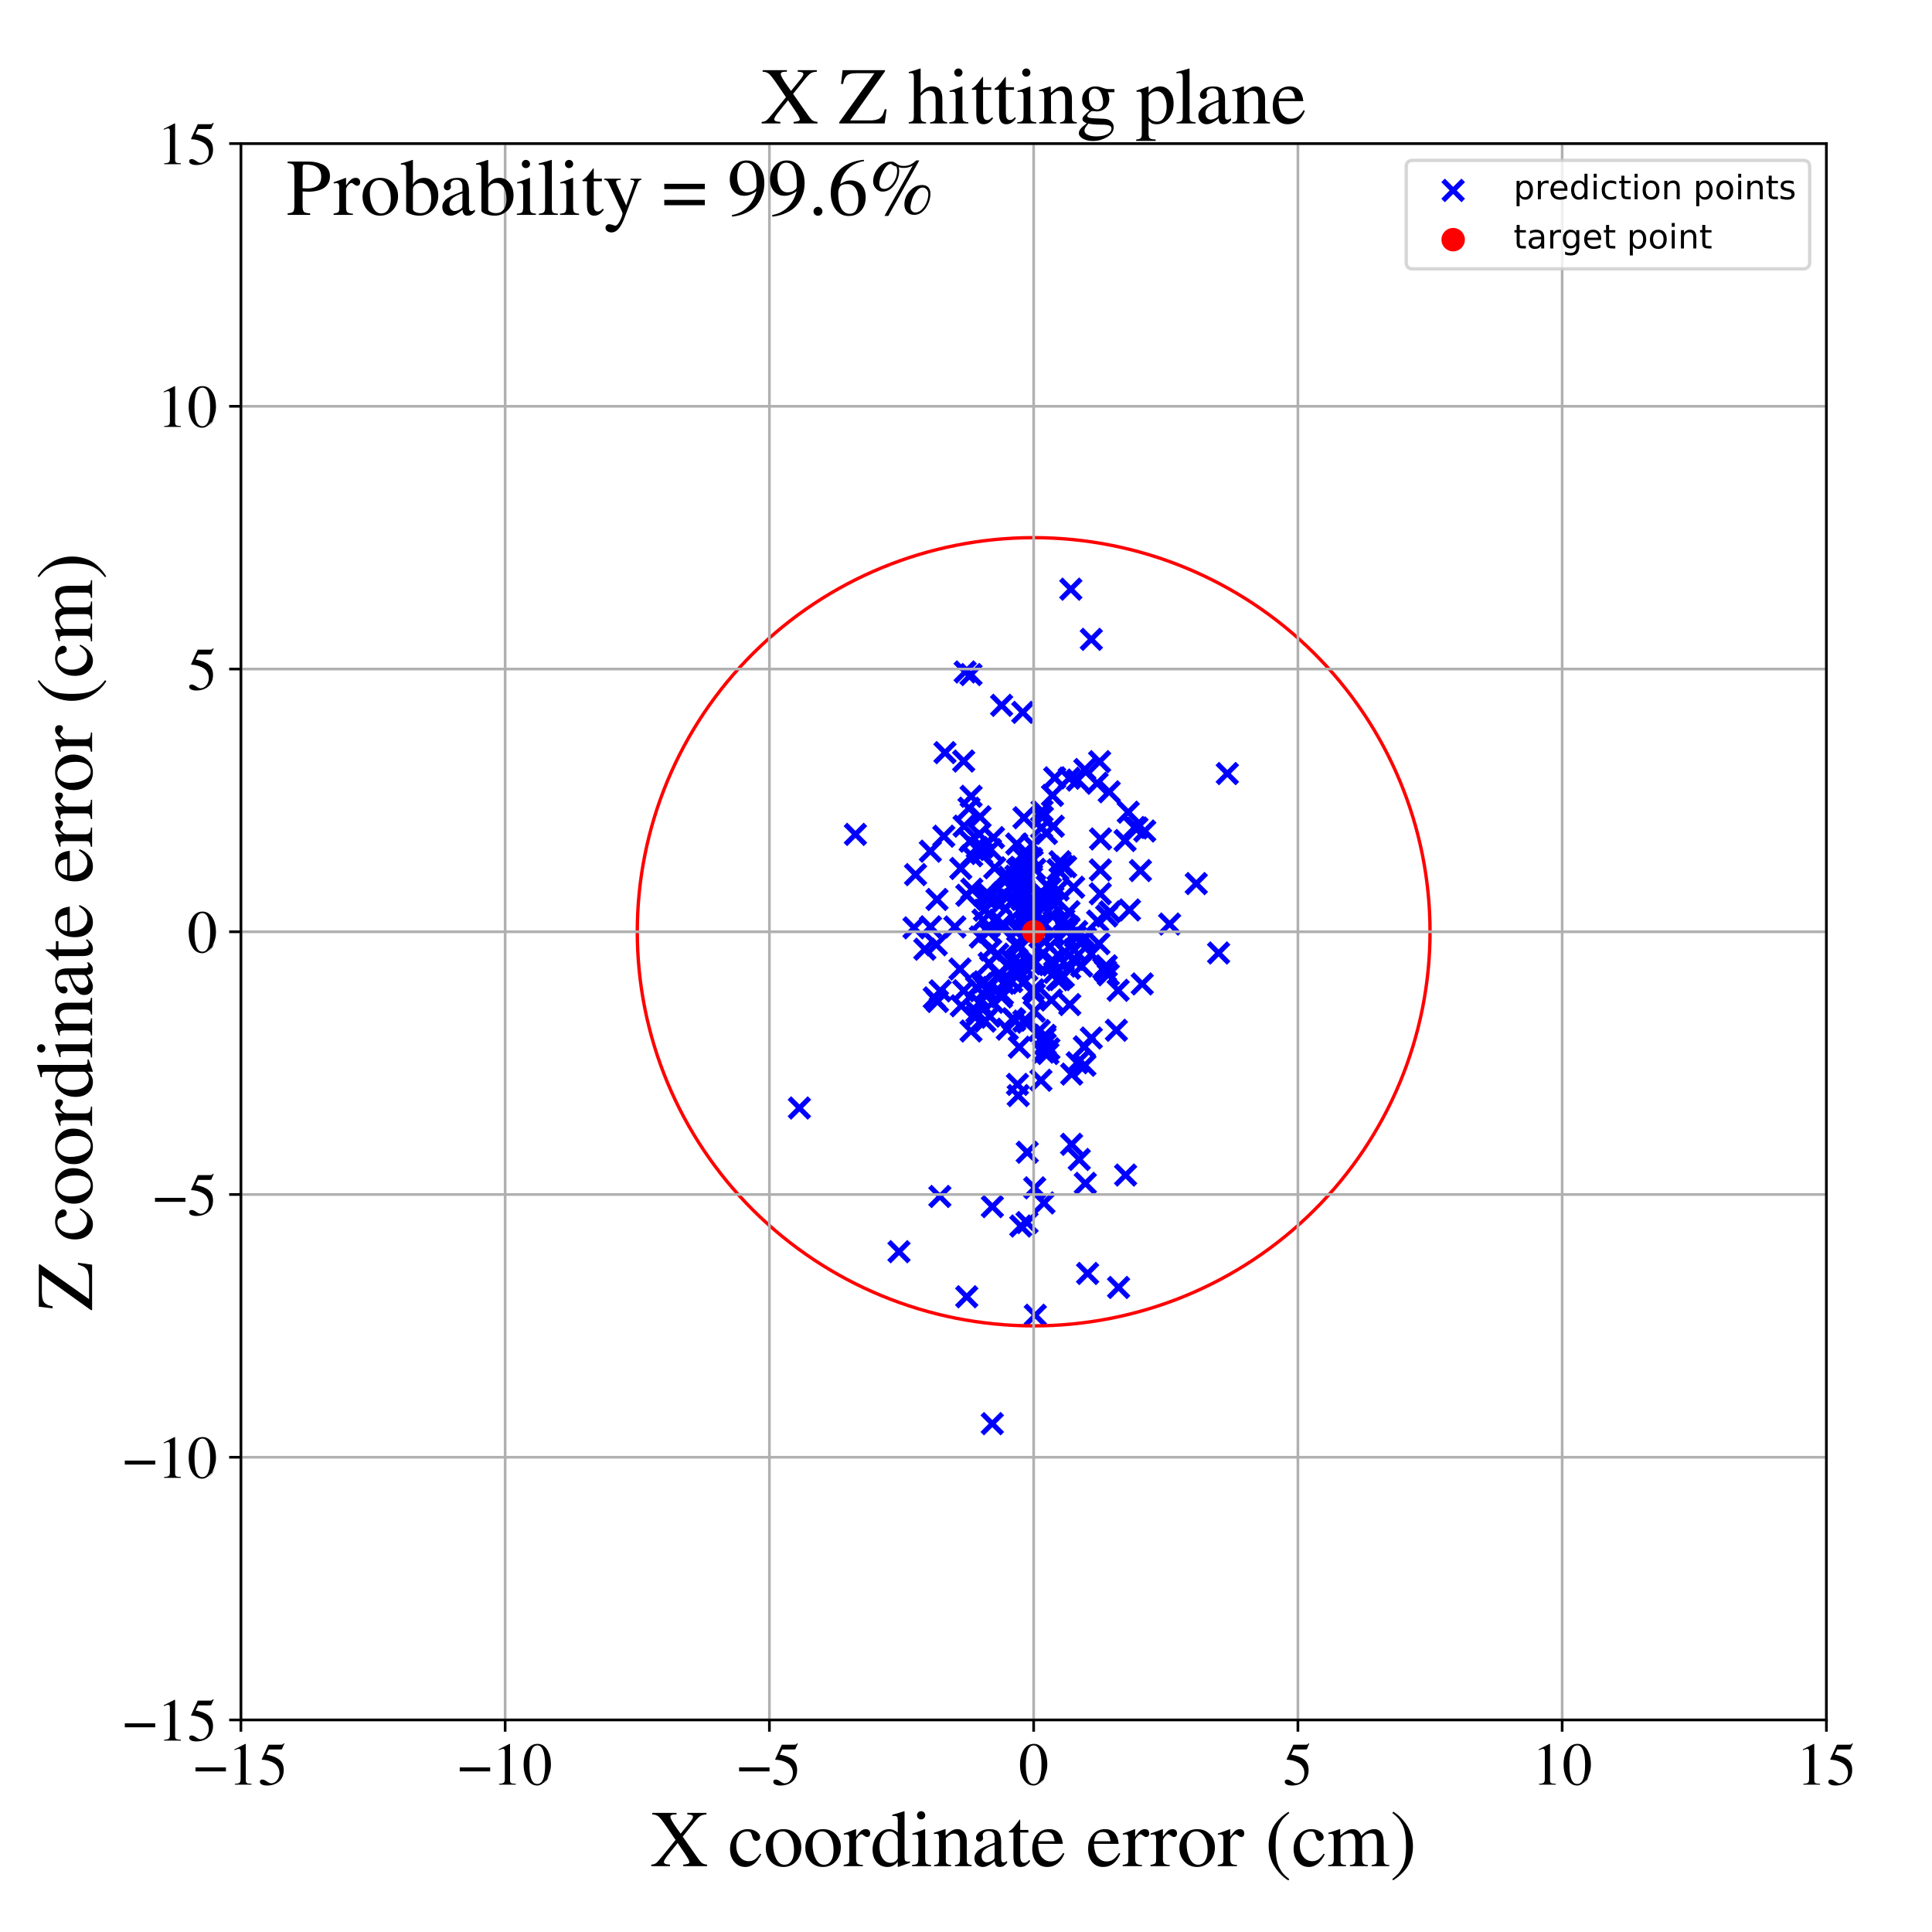 <?xml version="1.0" encoding="utf-8" standalone="no"?>
<!DOCTYPE svg PUBLIC "-//W3C//DTD SVG 1.1//EN"
  "http://www.w3.org/Graphics/SVG/1.1/DTD/svg11.dtd">
<!-- Created with matplotlib (https://matplotlib.org/) -->
<svg height="576pt" version="1.1" viewBox="0 0 576 576" width="576pt" xmlns="http://www.w3.org/2000/svg" xmlns:xlink="http://www.w3.org/1999/xlink">
 <defs>
  <style type="text/css">
*{stroke-linecap:butt;stroke-linejoin:round;}
  </style>
 </defs>
 <g id="figure_1">
  <g id="patch_1">
   <path d="M 0 576 
L 576 576 
L 576 0 
L 0 0 
z
" style="fill:#ffffff;"/>
  </g>
  <g id="axes_1">
   <g id="patch_2">
    <path d="M 71.822 512.784 
L 544.52 512.784 
L 544.52 42.802 
L 71.822 42.802 
z
" style="fill:#ffffff;"/>
   </g>
   <g id="PathCollection_1">
    <defs>
     <path d="M -3 3 
L 3 -3 
M -3 -3 
L 3 3 
" id="meaad86b0d5" style="stroke:#0000ff;stroke-width:1.5;"/>
    </defs>
    <g clip-path="url(#p011ad5cebb)">
     <use style="fill:#0000ff;stroke:#0000ff;stroke-width:1.5;" x="296.195" xlink:href="#meaad86b0d5" y="249.729"/>
     <use style="fill:#0000ff;stroke:#0000ff;stroke-width:1.5;" x="304.539" xlink:href="#meaad86b0d5" y="270.885"/>
     <use style="fill:#0000ff;stroke:#0000ff;stroke-width:1.5;" x="296.698" xlink:href="#meaad86b0d5" y="274.186"/>
     <use style="fill:#0000ff;stroke:#0000ff;stroke-width:1.5;" x="292.268" xlink:href="#meaad86b0d5" y="279.36"/>
     <use style="fill:#0000ff;stroke:#0000ff;stroke-width:1.5;" x="290.713" xlink:href="#meaad86b0d5" y="303.274"/>
     <use style="fill:#0000ff;stroke:#0000ff;stroke-width:1.5;" x="307.555" xlink:href="#meaad86b0d5" y="256.699"/>
     <use style="fill:#0000ff;stroke:#0000ff;stroke-width:1.5;" x="298.989" xlink:href="#meaad86b0d5" y="275.424"/>
     <use style="fill:#0000ff;stroke:#0000ff;stroke-width:1.5;" x="303.225" xlink:href="#meaad86b0d5" y="262.476"/>
     <use style="fill:#0000ff;stroke:#0000ff;stroke-width:1.5;" x="295.04" xlink:href="#meaad86b0d5" y="302.961"/>
     <use style="fill:#0000ff;stroke:#0000ff;stroke-width:1.5;" x="316.802" xlink:href="#meaad86b0d5" y="258.241"/>
     <use style="fill:#0000ff;stroke:#0000ff;stroke-width:1.5;" x="297.781" xlink:href="#meaad86b0d5" y="290.608"/>
     <use style="fill:#0000ff;stroke:#0000ff;stroke-width:1.5;" x="310.548" xlink:href="#meaad86b0d5" y="274.582"/>
     <use style="fill:#0000ff;stroke:#0000ff;stroke-width:1.5;" x="313.909" xlink:href="#meaad86b0d5" y="267.468"/>
     <use style="fill:#0000ff;stroke:#0000ff;stroke-width:1.5;" x="298.782" xlink:href="#meaad86b0d5" y="276.786"/>
     <use style="fill:#0000ff;stroke:#0000ff;stroke-width:1.5;" x="308.377" xlink:href="#meaad86b0d5" y="301.466"/>
     <use style="fill:#0000ff;stroke:#0000ff;stroke-width:1.5;" x="327.833" xlink:href="#meaad86b0d5" y="227.079"/>
     <use style="fill:#0000ff;stroke:#0000ff;stroke-width:1.5;" x="316.026" xlink:href="#meaad86b0d5" y="256.917"/>
     <use style="fill:#0000ff;stroke:#0000ff;stroke-width:1.5;" x="303.117" xlink:href="#meaad86b0d5" y="251.634"/>
     <use style="fill:#0000ff;stroke:#0000ff;stroke-width:1.5;" x="302.855" xlink:href="#meaad86b0d5" y="261.224"/>
     <use style="fill:#0000ff;stroke:#0000ff;stroke-width:1.5;" x="313.785" xlink:href="#meaad86b0d5" y="237.137"/>
     <use style="fill:#0000ff;stroke:#0000ff;stroke-width:1.5;" x="296.375" xlink:href="#meaad86b0d5" y="268.297"/>
     <use style="fill:#0000ff;stroke:#0000ff;stroke-width:1.5;" x="311.625" xlink:href="#meaad86b0d5" y="311.339"/>
     <use style="fill:#0000ff;stroke:#0000ff;stroke-width:1.5;" x="332.838" xlink:href="#meaad86b0d5" y="307.159"/>
     <use style="fill:#0000ff;stroke:#0000ff;stroke-width:1.5;" x="312.956" xlink:href="#meaad86b0d5" y="282.243"/>
     <use style="fill:#0000ff;stroke:#0000ff;stroke-width:1.5;" x="317.957" xlink:href="#meaad86b0d5" y="277.689"/>
     <use style="fill:#0000ff;stroke:#0000ff;stroke-width:1.5;" x="280.302" xlink:href="#meaad86b0d5" y="295.416"/>
     <use style="fill:#0000ff;stroke:#0000ff;stroke-width:1.5;" x="306.148" xlink:href="#meaad86b0d5" y="289.164"/>
     <use style="fill:#0000ff;stroke:#0000ff;stroke-width:1.5;" x="304.181" xlink:href="#meaad86b0d5" y="261.037"/>
     <use style="fill:#0000ff;stroke:#0000ff;stroke-width:1.5;" x="279.351" xlink:href="#meaad86b0d5" y="268.167"/>
     <use style="fill:#0000ff;stroke:#0000ff;stroke-width:1.5;" x="317.708" xlink:href="#meaad86b0d5" y="258.407"/>
     <use style="fill:#0000ff;stroke:#0000ff;stroke-width:1.5;" x="315.219" xlink:href="#meaad86b0d5" y="292.094"/>
     <use style="fill:#0000ff;stroke:#0000ff;stroke-width:1.5;" x="303.576" xlink:href="#meaad86b0d5" y="326.623"/>
     <use style="fill:#0000ff;stroke:#0000ff;stroke-width:1.5;" x="298.586" xlink:href="#meaad86b0d5" y="297.221"/>
     <use style="fill:#0000ff;stroke:#0000ff;stroke-width:1.5;" x="297.463" xlink:href="#meaad86b0d5" y="284.474"/>
     <use style="fill:#0000ff;stroke:#0000ff;stroke-width:1.5;" x="279.496" xlink:href="#meaad86b0d5" y="298.579"/>
     <use style="fill:#0000ff;stroke:#0000ff;stroke-width:1.5;" x="303.782" xlink:href="#meaad86b0d5" y="276.405"/>
     <use style="fill:#0000ff;stroke:#0000ff;stroke-width:1.5;" x="330.429" xlink:href="#meaad86b0d5" y="290.608"/>
     <use style="fill:#0000ff;stroke:#0000ff;stroke-width:1.5;" x="310.676" xlink:href="#meaad86b0d5" y="241.788"/>
     <use style="fill:#0000ff;stroke:#0000ff;stroke-width:1.5;" x="313.46" xlink:href="#meaad86b0d5" y="298.153"/>
     <use style="fill:#0000ff;stroke:#0000ff;stroke-width:1.5;" x="320.09" xlink:href="#meaad86b0d5" y="264.523"/>
     <use style="fill:#0000ff;stroke:#0000ff;stroke-width:1.5;" x="323.449" xlink:href="#meaad86b0d5" y="317.589"/>
     <use style="fill:#0000ff;stroke:#0000ff;stroke-width:1.5;" x="275.721" xlink:href="#meaad86b0d5" y="282.993"/>
     <use style="fill:#0000ff;stroke:#0000ff;stroke-width:1.5;" x="294.688" xlink:href="#meaad86b0d5" y="277.864"/>
     <use style="fill:#0000ff;stroke:#0000ff;stroke-width:1.5;" x="310.538" xlink:href="#meaad86b0d5" y="246.723"/>
     <use style="fill:#0000ff;stroke:#0000ff;stroke-width:1.5;" x="323.576" xlink:href="#meaad86b0d5" y="279.645"/>
     <use style="fill:#0000ff;stroke:#0000ff;stroke-width:1.5;" x="303.382" xlink:href="#meaad86b0d5" y="277.448"/>
     <use style="fill:#0000ff;stroke:#0000ff;stroke-width:1.5;" x="312.197" xlink:href="#meaad86b0d5" y="264.181"/>
     <use style="fill:#0000ff;stroke:#0000ff;stroke-width:1.5;" x="286.197" xlink:href="#meaad86b0d5" y="288.904"/>
     <use style="fill:#0000ff;stroke:#0000ff;stroke-width:1.5;" x="281.733" xlink:href="#meaad86b0d5" y="224.388"/>
     <use style="fill:#0000ff;stroke:#0000ff;stroke-width:1.5;" x="314.443" xlink:href="#meaad86b0d5" y="231.892"/>
     <use style="fill:#0000ff;stroke:#0000ff;stroke-width:1.5;" x="365.906" xlink:href="#meaad86b0d5" y="230.623"/>
     <use style="fill:#0000ff;stroke:#0000ff;stroke-width:1.5;" x="291.141" xlink:href="#meaad86b0d5" y="294.377"/>
     <use style="fill:#0000ff;stroke:#0000ff;stroke-width:1.5;" x="310.059" xlink:href="#meaad86b0d5" y="279.317"/>
     <use style="fill:#0000ff;stroke:#0000ff;stroke-width:1.5;" x="300.308" xlink:href="#meaad86b0d5" y="306.822"/>
     <use style="fill:#0000ff;stroke:#0000ff;stroke-width:1.5;" x="312.719" xlink:href="#meaad86b0d5" y="312.688"/>
     <use style="fill:#0000ff;stroke:#0000ff;stroke-width:1.5;" x="314.411" xlink:href="#meaad86b0d5" y="289.911"/>
     <use style="fill:#0000ff;stroke:#0000ff;stroke-width:1.5;" x="317.01" xlink:href="#meaad86b0d5" y="291.137"/>
     <use style="fill:#0000ff;stroke:#0000ff;stroke-width:1.5;" x="315.979" xlink:href="#meaad86b0d5" y="292.044"/>
     <use style="fill:#0000ff;stroke:#0000ff;stroke-width:1.5;" x="309.32" xlink:href="#meaad86b0d5" y="276.094"/>
     <use style="fill:#0000ff;stroke:#0000ff;stroke-width:1.5;" x="305.28" xlink:href="#meaad86b0d5" y="243.795"/>
     <use style="fill:#0000ff;stroke:#0000ff;stroke-width:1.5;" x="338.272" xlink:href="#meaad86b0d5" y="246.71"/>
     <use style="fill:#0000ff;stroke:#0000ff;stroke-width:1.5;" x="321.239" xlink:href="#meaad86b0d5" y="232.566"/>
     <use style="fill:#0000ff;stroke:#0000ff;stroke-width:1.5;" x="294.252" xlink:href="#meaad86b0d5" y="266.191"/>
     <use style="fill:#0000ff;stroke:#0000ff;stroke-width:1.5;" x="296.563" xlink:href="#meaad86b0d5" y="258.723"/>
     <use style="fill:#0000ff;stroke:#0000ff;stroke-width:1.5;" x="299.23" xlink:href="#meaad86b0d5" y="293.169"/>
     <use style="fill:#0000ff;stroke:#0000ff;stroke-width:1.5;" x="293.977" xlink:href="#meaad86b0d5" y="267.593"/>
     <use style="fill:#0000ff;stroke:#0000ff;stroke-width:1.5;" x="327.632" xlink:href="#meaad86b0d5" y="281.348"/>
     <use style="fill:#0000ff;stroke:#0000ff;stroke-width:1.5;" x="293.449" xlink:href="#meaad86b0d5" y="292.71"/>
     <use style="fill:#0000ff;stroke:#0000ff;stroke-width:1.5;" x="298.325" xlink:href="#meaad86b0d5" y="269.463"/>
     <use style="fill:#0000ff;stroke:#0000ff;stroke-width:1.5;" x="307.87" xlink:href="#meaad86b0d5" y="273.774"/>
     <use style="fill:#0000ff;stroke:#0000ff;stroke-width:1.5;" x="319.474" xlink:href="#meaad86b0d5" y="341.161"/>
     <use style="fill:#0000ff;stroke:#0000ff;stroke-width:1.5;" x="281.378" xlink:href="#meaad86b0d5" y="249.307"/>
     <use style="fill:#0000ff;stroke:#0000ff;stroke-width:1.5;" x="303.488" xlink:href="#meaad86b0d5" y="289.168"/>
     <use style="fill:#0000ff;stroke:#0000ff;stroke-width:1.5;" x="307.673" xlink:href="#meaad86b0d5" y="285.856"/>
     <use style="fill:#0000ff;stroke:#0000ff;stroke-width:1.5;" x="305.222" xlink:href="#meaad86b0d5" y="304.423"/>
     <use style="fill:#0000ff;stroke:#0000ff;stroke-width:1.5;" x="308.179" xlink:href="#meaad86b0d5" y="271.565"/>
     <use style="fill:#0000ff;stroke:#0000ff;stroke-width:1.5;" x="323.576" xlink:href="#meaad86b0d5" y="352.802"/>
     <use style="fill:#0000ff;stroke:#0000ff;stroke-width:1.5;" x="278.532" xlink:href="#meaad86b0d5" y="297.507"/>
     <use style="fill:#0000ff;stroke:#0000ff;stroke-width:1.5;" x="299.135" xlink:href="#meaad86b0d5" y="261.34"/>
     <use style="fill:#0000ff;stroke:#0000ff;stroke-width:1.5;" x="292.864" xlink:href="#meaad86b0d5" y="252.596"/>
     <use style="fill:#0000ff;stroke:#0000ff;stroke-width:1.5;" x="303.497" xlink:href="#meaad86b0d5" y="264.972"/>
     <use style="fill:#0000ff;stroke:#0000ff;stroke-width:1.5;" x="295.38" xlink:href="#meaad86b0d5" y="283.228"/>
     <use style="fill:#0000ff;stroke:#0000ff;stroke-width:1.5;" x="298.862" xlink:href="#meaad86b0d5" y="296.407"/>
     <use style="fill:#0000ff;stroke:#0000ff;stroke-width:1.5;" x="307.751" xlink:href="#meaad86b0d5" y="276.003"/>
     <use style="fill:#0000ff;stroke:#0000ff;stroke-width:1.5;" x="328.052" xlink:href="#meaad86b0d5" y="259.362"/>
     <use style="fill:#0000ff;stroke:#0000ff;stroke-width:1.5;" x="291.361" xlink:href="#meaad86b0d5" y="252.698"/>
     <use style="fill:#0000ff;stroke:#0000ff;stroke-width:1.5;" x="238.33" xlink:href="#meaad86b0d5" y="330.337"/>
     <use style="fill:#0000ff;stroke:#0000ff;stroke-width:1.5;" x="287.75" xlink:href="#meaad86b0d5" y="200.339"/>
     <use style="fill:#0000ff;stroke:#0000ff;stroke-width:1.5;" x="293.067" xlink:href="#meaad86b0d5" y="274.303"/>
     <use style="fill:#0000ff;stroke:#0000ff;stroke-width:1.5;" x="363.31" xlink:href="#meaad86b0d5" y="284.118"/>
     <use style="fill:#0000ff;stroke:#0000ff;stroke-width:1.5;" x="292.597" xlink:href="#meaad86b0d5" y="293.345"/>
     <use style="fill:#0000ff;stroke:#0000ff;stroke-width:1.5;" x="304.335" xlink:href="#meaad86b0d5" y="365.522"/>
     <use style="fill:#0000ff;stroke:#0000ff;stroke-width:1.5;" x="292.666" xlink:href="#meaad86b0d5" y="254.461"/>
     <use style="fill:#0000ff;stroke:#0000ff;stroke-width:1.5;" x="329.57" xlink:href="#meaad86b0d5" y="289.461"/>
     <use style="fill:#0000ff;stroke:#0000ff;stroke-width:1.5;" x="304.648" xlink:href="#meaad86b0d5" y="258.949"/>
     <use style="fill:#0000ff;stroke:#0000ff;stroke-width:1.5;" x="322.479" xlink:href="#meaad86b0d5" y="288.041"/>
     <use style="fill:#0000ff;stroke:#0000ff;stroke-width:1.5;" x="323.279" xlink:href="#meaad86b0d5" y="312.106"/>
     <use style="fill:#0000ff;stroke:#0000ff;stroke-width:1.5;" x="303.214" xlink:href="#meaad86b0d5" y="281.118"/>
     <use style="fill:#0000ff;stroke:#0000ff;stroke-width:1.5;" x="320.638" xlink:href="#meaad86b0d5" y="279.305"/>
     <use style="fill:#0000ff;stroke:#0000ff;stroke-width:1.5;" x="318.792" xlink:href="#meaad86b0d5" y="232.016"/>
     <use style="fill:#0000ff;stroke:#0000ff;stroke-width:1.5;" x="308.381" xlink:href="#meaad86b0d5" y="296.421"/>
     <use style="fill:#0000ff;stroke:#0000ff;stroke-width:1.5;" x="315.458" xlink:href="#meaad86b0d5" y="265.343"/>
     <use style="fill:#0000ff;stroke:#0000ff;stroke-width:1.5;" x="325.338" xlink:href="#meaad86b0d5" y="284.4"/>
     <use style="fill:#0000ff;stroke:#0000ff;stroke-width:1.5;" x="295.861" xlink:href="#meaad86b0d5" y="359.737"/>
     <use style="fill:#0000ff;stroke:#0000ff;stroke-width:1.5;" x="313.913" xlink:href="#meaad86b0d5" y="287.7"/>
     <use style="fill:#0000ff;stroke:#0000ff;stroke-width:1.5;" x="329.819" xlink:href="#meaad86b0d5" y="287.955"/>
     <use style="fill:#0000ff;stroke:#0000ff;stroke-width:1.5;" x="313.846" xlink:href="#meaad86b0d5" y="273.201"/>
     <use style="fill:#0000ff;stroke:#0000ff;stroke-width:1.5;" x="295.307" xlink:href="#meaad86b0d5" y="253.279"/>
     <use style="fill:#0000ff;stroke:#0000ff;stroke-width:1.5;" x="308.51" xlink:href="#meaad86b0d5" y="259.182"/>
     <use style="fill:#0000ff;stroke:#0000ff;stroke-width:1.5;" x="286.443" xlink:href="#meaad86b0d5" y="258.923"/>
     <use style="fill:#0000ff;stroke:#0000ff;stroke-width:1.5;" x="299.34" xlink:href="#meaad86b0d5" y="266.793"/>
     <use style="fill:#0000ff;stroke:#0000ff;stroke-width:1.5;" x="321.77" xlink:href="#meaad86b0d5" y="345.676"/>
     <use style="fill:#0000ff;stroke:#0000ff;stroke-width:1.5;" x="311.415" xlink:href="#meaad86b0d5" y="280.684"/>
     <use style="fill:#0000ff;stroke:#0000ff;stroke-width:1.5;" x="294.913" xlink:href="#meaad86b0d5" y="287.176"/>
     <use style="fill:#0000ff;stroke:#0000ff;stroke-width:1.5;" x="304.718" xlink:href="#meaad86b0d5" y="268.152"/>
     <use style="fill:#0000ff;stroke:#0000ff;stroke-width:1.5;" x="317.625" xlink:href="#meaad86b0d5" y="276.042"/>
     <use style="fill:#0000ff;stroke:#0000ff;stroke-width:1.5;" x="287.311" xlink:href="#meaad86b0d5" y="226.894"/>
     <use style="fill:#0000ff;stroke:#0000ff;stroke-width:1.5;" x="289.493" xlink:href="#meaad86b0d5" y="307.381"/>
     <use style="fill:#0000ff;stroke:#0000ff;stroke-width:1.5;" x="294.895" xlink:href="#meaad86b0d5" y="276.127"/>
     <use style="fill:#0000ff;stroke:#0000ff;stroke-width:1.5;" x="310.777" xlink:href="#meaad86b0d5" y="243.652"/>
     <use style="fill:#0000ff;stroke:#0000ff;stroke-width:1.5;" x="314.217" xlink:href="#meaad86b0d5" y="269.865"/>
     <use style="fill:#0000ff;stroke:#0000ff;stroke-width:1.5;" x="348.703" xlink:href="#meaad86b0d5" y="275.497"/>
     <use style="fill:#0000ff;stroke:#0000ff;stroke-width:1.5;" x="321.15" xlink:href="#meaad86b0d5" y="316.847"/>
     <use style="fill:#0000ff;stroke:#0000ff;stroke-width:1.5;" x="313.697" xlink:href="#meaad86b0d5" y="286.376"/>
     <use style="fill:#0000ff;stroke:#0000ff;stroke-width:1.5;" x="317.145" xlink:href="#meaad86b0d5" y="274.195"/>
     <use style="fill:#0000ff;stroke:#0000ff;stroke-width:1.5;" x="304.989" xlink:href="#meaad86b0d5" y="262.93"/>
     <use style="fill:#0000ff;stroke:#0000ff;stroke-width:1.5;" x="287.43" xlink:href="#meaad86b0d5" y="246.304"/>
     <use style="fill:#0000ff;stroke:#0000ff;stroke-width:1.5;" x="308.841" xlink:href="#meaad86b0d5" y="273.022"/>
     <use style="fill:#0000ff;stroke:#0000ff;stroke-width:1.5;" x="298.621" xlink:href="#meaad86b0d5" y="210.287"/>
     <use style="fill:#0000ff;stroke:#0000ff;stroke-width:1.5;" x="289.523" xlink:href="#meaad86b0d5" y="237.407"/>
     <use style="fill:#0000ff;stroke:#0000ff;stroke-width:1.5;" x="307.555" xlink:href="#meaad86b0d5" y="255.94"/>
     <use style="fill:#0000ff;stroke:#0000ff;stroke-width:1.5;" x="340.001" xlink:href="#meaad86b0d5" y="259.55"/>
     <use style="fill:#0000ff;stroke:#0000ff;stroke-width:1.5;" x="268.021" xlink:href="#meaad86b0d5" y="373.174"/>
     <use style="fill:#0000ff;stroke:#0000ff;stroke-width:1.5;" x="272.956" xlink:href="#meaad86b0d5" y="260.754"/>
     <use style="fill:#0000ff;stroke:#0000ff;stroke-width:1.5;" x="319.255" xlink:href="#meaad86b0d5" y="175.658"/>
     <use style="fill:#0000ff;stroke:#0000ff;stroke-width:1.5;" x="302.071" xlink:href="#meaad86b0d5" y="289.008"/>
     <use style="fill:#0000ff;stroke:#0000ff;stroke-width:1.5;" x="287.313" xlink:href="#meaad86b0d5" y="295.372"/>
     <use style="fill:#0000ff;stroke:#0000ff;stroke-width:1.5;" x="318.905" xlink:href="#meaad86b0d5" y="288.663"/>
     <use style="fill:#0000ff;stroke:#0000ff;stroke-width:1.5;" x="303.339" xlink:href="#meaad86b0d5" y="323.295"/>
     <use style="fill:#0000ff;stroke:#0000ff;stroke-width:1.5;" x="294.153" xlink:href="#meaad86b0d5" y="295.083"/>
     <use style="fill:#0000ff;stroke:#0000ff;stroke-width:1.5;" x="277.417" xlink:href="#meaad86b0d5" y="276.324"/>
     <use style="fill:#0000ff;stroke:#0000ff;stroke-width:1.5;" x="356.651" xlink:href="#meaad86b0d5" y="263.43"/>
     <use style="fill:#0000ff;stroke:#0000ff;stroke-width:1.5;" x="302.52" xlink:href="#meaad86b0d5" y="304.173"/>
     <use style="fill:#0000ff;stroke:#0000ff;stroke-width:1.5;" x="314.183" xlink:href="#meaad86b0d5" y="278.498"/>
     <use style="fill:#0000ff;stroke:#0000ff;stroke-width:1.5;" x="305.26" xlink:href="#meaad86b0d5" y="265.31"/>
     <use style="fill:#0000ff;stroke:#0000ff;stroke-width:1.5;" x="311.973" xlink:href="#meaad86b0d5" y="248.468"/>
     <use style="fill:#0000ff;stroke:#0000ff;stroke-width:1.5;" x="302.1" xlink:href="#meaad86b0d5" y="268.346"/>
     <use style="fill:#0000ff;stroke:#0000ff;stroke-width:1.5;" x="307.113" xlink:href="#meaad86b0d5" y="287.342"/>
     <use style="fill:#0000ff;stroke:#0000ff;stroke-width:1.5;" x="309.77" xlink:href="#meaad86b0d5" y="274.938"/>
     <use style="fill:#0000ff;stroke:#0000ff;stroke-width:1.5;" x="318.706" xlink:href="#meaad86b0d5" y="271.796"/>
     <use style="fill:#0000ff;stroke:#0000ff;stroke-width:1.5;" x="324.25" xlink:href="#meaad86b0d5" y="379.668"/>
     <use style="fill:#0000ff;stroke:#0000ff;stroke-width:1.5;" x="306.997" xlink:href="#meaad86b0d5" y="279.534"/>
     <use style="fill:#0000ff;stroke:#0000ff;stroke-width:1.5;" x="311.122" xlink:href="#meaad86b0d5" y="313.675"/>
     <use style="fill:#0000ff;stroke:#0000ff;stroke-width:1.5;" x="341.294" xlink:href="#meaad86b0d5" y="247.757"/>
     <use style="fill:#0000ff;stroke:#0000ff;stroke-width:1.5;" x="306.192" xlink:href="#meaad86b0d5" y="364.493"/>
     <use style="fill:#0000ff;stroke:#0000ff;stroke-width:1.5;" x="293.645" xlink:href="#meaad86b0d5" y="304.441"/>
     <use style="fill:#0000ff;stroke:#0000ff;stroke-width:1.5;" x="306.435" xlink:href="#meaad86b0d5" y="276.455"/>
     <use style="fill:#0000ff;stroke:#0000ff;stroke-width:1.5;" x="301.622" xlink:href="#meaad86b0d5" y="292.639"/>
     <use style="fill:#0000ff;stroke:#0000ff;stroke-width:1.5;" x="335.581" xlink:href="#meaad86b0d5" y="350.328"/>
     <use style="fill:#0000ff;stroke:#0000ff;stroke-width:1.5;" x="288.218" xlink:href="#meaad86b0d5" y="386.611"/>
     <use style="fill:#0000ff;stroke:#0000ff;stroke-width:1.5;" x="286.584" xlink:href="#meaad86b0d5" y="299.86"/>
     <use style="fill:#0000ff;stroke:#0000ff;stroke-width:1.5;" x="303.885" xlink:href="#meaad86b0d5" y="312.204"/>
     <use style="fill:#0000ff;stroke:#0000ff;stroke-width:1.5;" x="295.971" xlink:href="#meaad86b0d5" y="298.832"/>
     <use style="fill:#0000ff;stroke:#0000ff;stroke-width:1.5;" x="338.964" xlink:href="#meaad86b0d5" y="246.852"/>
     <use style="fill:#0000ff;stroke:#0000ff;stroke-width:1.5;" x="307.963" xlink:href="#meaad86b0d5" y="287.596"/>
     <use style="fill:#0000ff;stroke:#0000ff;stroke-width:1.5;" x="305.135" xlink:href="#meaad86b0d5" y="261.134"/>
     <use style="fill:#0000ff;stroke:#0000ff;stroke-width:1.5;" x="314.031" xlink:href="#meaad86b0d5" y="246.325"/>
     <use style="fill:#0000ff;stroke:#0000ff;stroke-width:1.5;" x="304.208" xlink:href="#meaad86b0d5" y="258.581"/>
     <use style="fill:#0000ff;stroke:#0000ff;stroke-width:1.5;" x="279.131" xlink:href="#meaad86b0d5" y="281.664"/>
     <use style="fill:#0000ff;stroke:#0000ff;stroke-width:1.5;" x="302.553" xlink:href="#meaad86b0d5" y="268.172"/>
     <use style="fill:#0000ff;stroke:#0000ff;stroke-width:1.5;" x="306.036" xlink:href="#meaad86b0d5" y="272.8"/>
     <use style="fill:#0000ff;stroke:#0000ff;stroke-width:1.5;" x="327.088" xlink:href="#meaad86b0d5" y="233.523"/>
     <use style="fill:#0000ff;stroke:#0000ff;stroke-width:1.5;" x="295.841" xlink:href="#meaad86b0d5" y="424.444"/>
     <use style="fill:#0000ff;stroke:#0000ff;stroke-width:1.5;" x="333.363" xlink:href="#meaad86b0d5" y="295.248"/>
     <use style="fill:#0000ff;stroke:#0000ff;stroke-width:1.5;" x="310.017" xlink:href="#meaad86b0d5" y="275.498"/>
     <use style="fill:#0000ff;stroke:#0000ff;stroke-width:1.5;" x="277.369" xlink:href="#meaad86b0d5" y="253.769"/>
     <use style="fill:#0000ff;stroke:#0000ff;stroke-width:1.5;" x="330.923" xlink:href="#meaad86b0d5" y="271.857"/>
     <use style="fill:#0000ff;stroke:#0000ff;stroke-width:1.5;" x="307.422" xlink:href="#meaad86b0d5" y="275.514"/>
     <use style="fill:#0000ff;stroke:#0000ff;stroke-width:1.5;" x="289.73" xlink:href="#meaad86b0d5" y="265.102"/>
     <use style="fill:#0000ff;stroke:#0000ff;stroke-width:1.5;" x="293.489" xlink:href="#meaad86b0d5" y="271.378"/>
     <use style="fill:#0000ff;stroke:#0000ff;stroke-width:1.5;" x="306.625" xlink:href="#meaad86b0d5" y="279.144"/>
     <use style="fill:#0000ff;stroke:#0000ff;stroke-width:1.5;" x="307.846" xlink:href="#meaad86b0d5" y="268.208"/>
     <use style="fill:#0000ff;stroke:#0000ff;stroke-width:1.5;" x="327.241" xlink:href="#meaad86b0d5" y="274.599"/>
     <use style="fill:#0000ff;stroke:#0000ff;stroke-width:1.5;" x="307.929" xlink:href="#meaad86b0d5" y="278.208"/>
     <use style="fill:#0000ff;stroke:#0000ff;stroke-width:1.5;" x="304.968" xlink:href="#meaad86b0d5" y="293.041"/>
     <use style="fill:#0000ff;stroke:#0000ff;stroke-width:1.5;" x="328.112" xlink:href="#meaad86b0d5" y="250.119"/>
     <use style="fill:#0000ff;stroke:#0000ff;stroke-width:1.5;" x="301.971" xlink:href="#meaad86b0d5" y="303.717"/>
     <use style="fill:#0000ff;stroke:#0000ff;stroke-width:1.5;" x="323.419" xlink:href="#meaad86b0d5" y="229.416"/>
     <use style="fill:#0000ff;stroke:#0000ff;stroke-width:1.5;" x="304.928" xlink:href="#meaad86b0d5" y="212.383"/>
     <use style="fill:#0000ff;stroke:#0000ff;stroke-width:1.5;" x="310.34" xlink:href="#meaad86b0d5" y="322.07"/>
     <use style="fill:#0000ff;stroke:#0000ff;stroke-width:1.5;" x="340.543" xlink:href="#meaad86b0d5" y="293.345"/>
     <use style="fill:#0000ff;stroke:#0000ff;stroke-width:1.5;" x="308.085" xlink:href="#meaad86b0d5" y="295.084"/>
     <use style="fill:#0000ff;stroke:#0000ff;stroke-width:1.5;" x="318.937" xlink:href="#meaad86b0d5" y="299.503"/>
     <use style="fill:#0000ff;stroke:#0000ff;stroke-width:1.5;" x="322.724" xlink:href="#meaad86b0d5" y="280.191"/>
     <use style="fill:#0000ff;stroke:#0000ff;stroke-width:1.5;" x="292.19" xlink:href="#meaad86b0d5" y="243.515"/>
     <use style="fill:#0000ff;stroke:#0000ff;stroke-width:1.5;" x="313.173" xlink:href="#meaad86b0d5" y="264.928"/>
     <use style="fill:#0000ff;stroke:#0000ff;stroke-width:1.5;" x="308.489" xlink:href="#meaad86b0d5" y="354.137"/>
     <use style="fill:#0000ff;stroke:#0000ff;stroke-width:1.5;" x="272.496" xlink:href="#meaad86b0d5" y="276.625"/>
     <use style="fill:#0000ff;stroke:#0000ff;stroke-width:1.5;" x="319.506" xlink:href="#meaad86b0d5" y="320.233"/>
     <use style="fill:#0000ff;stroke:#0000ff;stroke-width:1.5;" x="289.493" xlink:href="#meaad86b0d5" y="201.115"/>
     <use style="fill:#0000ff;stroke:#0000ff;stroke-width:1.5;" x="307.728" xlink:href="#meaad86b0d5" y="251.792"/>
     <use style="fill:#0000ff;stroke:#0000ff;stroke-width:1.5;" x="320.063" xlink:href="#meaad86b0d5" y="286.037"/>
     <use style="fill:#0000ff;stroke:#0000ff;stroke-width:1.5;" x="307.756" xlink:href="#meaad86b0d5" y="271.171"/>
     <use style="fill:#0000ff;stroke:#0000ff;stroke-width:1.5;" x="306.255" xlink:href="#meaad86b0d5" y="343.533"/>
     <use style="fill:#0000ff;stroke:#0000ff;stroke-width:1.5;" x="300.263" xlink:href="#meaad86b0d5" y="287.852"/>
     <use style="fill:#0000ff;stroke:#0000ff;stroke-width:1.5;" x="303.613" xlink:href="#meaad86b0d5" y="282.539"/>
     <use style="fill:#0000ff;stroke:#0000ff;stroke-width:1.5;" x="320.239" xlink:href="#meaad86b0d5" y="283.249"/>
     <use style="fill:#0000ff;stroke:#0000ff;stroke-width:1.5;" x="303.34" xlink:href="#meaad86b0d5" y="259.333"/>
     <use style="fill:#0000ff;stroke:#0000ff;stroke-width:1.5;" x="336.373" xlink:href="#meaad86b0d5" y="242.148"/>
     <use style="fill:#0000ff;stroke:#0000ff;stroke-width:1.5;" x="291.958" xlink:href="#meaad86b0d5" y="248.683"/>
     <use style="fill:#0000ff;stroke:#0000ff;stroke-width:1.5;" x="305.41" xlink:href="#meaad86b0d5" y="255.94"/>
     <use style="fill:#0000ff;stroke:#0000ff;stroke-width:1.5;" x="307.08" xlink:href="#meaad86b0d5" y="270.115"/>
     <use style="fill:#0000ff;stroke:#0000ff;stroke-width:1.5;" x="315.421" xlink:href="#meaad86b0d5" y="259.324"/>
     <use style="fill:#0000ff;stroke:#0000ff;stroke-width:1.5;" x="318.532" xlink:href="#meaad86b0d5" y="276.33"/>
     <use style="fill:#0000ff;stroke:#0000ff;stroke-width:1.5;" x="329.938" xlink:href="#meaad86b0d5" y="273.079"/>
     <use style="fill:#0000ff;stroke:#0000ff;stroke-width:1.5;" x="329.054" xlink:href="#meaad86b0d5" y="288.714"/>
     <use style="fill:#0000ff;stroke:#0000ff;stroke-width:1.5;" x="325.358" xlink:href="#meaad86b0d5" y="309.477"/>
     <use style="fill:#0000ff;stroke:#0000ff;stroke-width:1.5;" x="288.888" xlink:href="#meaad86b0d5" y="240.946"/>
     <use style="fill:#0000ff;stroke:#0000ff;stroke-width:1.5;" x="255.028" xlink:href="#meaad86b0d5" y="248.761"/>
     <use style="fill:#0000ff;stroke:#0000ff;stroke-width:1.5;" x="300.878" xlink:href="#meaad86b0d5" y="261.541"/>
     <use style="fill:#0000ff;stroke:#0000ff;stroke-width:1.5;" x="310.113" xlink:href="#meaad86b0d5" y="267.677"/>
     <use style="fill:#0000ff;stroke:#0000ff;stroke-width:1.5;" x="335.422" xlink:href="#meaad86b0d5" y="250.584"/>
     <use style="fill:#0000ff;stroke:#0000ff;stroke-width:1.5;" x="328.028" xlink:href="#meaad86b0d5" y="266.467"/>
     <use style="fill:#0000ff;stroke:#0000ff;stroke-width:1.5;" x="330.692" xlink:href="#meaad86b0d5" y="236.062"/>
     <use style="fill:#0000ff;stroke:#0000ff;stroke-width:1.5;" x="311.061" xlink:href="#meaad86b0d5" y="266.619"/>
     <use style="fill:#0000ff;stroke:#0000ff;stroke-width:1.5;" x="284.675" xlink:href="#meaad86b0d5" y="276.356"/>
     <use style="fill:#0000ff;stroke:#0000ff;stroke-width:1.5;" x="312.423" xlink:href="#meaad86b0d5" y="314.083"/>
     <use style="fill:#0000ff;stroke:#0000ff;stroke-width:1.5;" x="308.662" xlink:href="#meaad86b0d5" y="392.119"/>
     <use style="fill:#0000ff;stroke:#0000ff;stroke-width:1.5;" x="317.5" xlink:href="#meaad86b0d5" y="283.849"/>
     <use style="fill:#0000ff;stroke:#0000ff;stroke-width:1.5;" x="305.83" xlink:href="#meaad86b0d5" y="253.935"/>
     <use style="fill:#0000ff;stroke:#0000ff;stroke-width:1.5;" x="289.702" xlink:href="#meaad86b0d5" y="255.134"/>
     <use style="fill:#0000ff;stroke:#0000ff;stroke-width:1.5;" x="333.485" xlink:href="#meaad86b0d5" y="383.839"/>
     <use style="fill:#0000ff;stroke:#0000ff;stroke-width:1.5;" x="301.948" xlink:href="#meaad86b0d5" y="286.743"/>
     <use style="fill:#0000ff;stroke:#0000ff;stroke-width:1.5;" x="336.74" xlink:href="#meaad86b0d5" y="271.298"/>
     <use style="fill:#0000ff;stroke:#0000ff;stroke-width:1.5;" x="311.248" xlink:href="#meaad86b0d5" y="358.638"/>
     <use style="fill:#0000ff;stroke:#0000ff;stroke-width:1.5;" x="289.227" xlink:href="#meaad86b0d5" y="250.789"/>
     <use style="fill:#0000ff;stroke:#0000ff;stroke-width:1.5;" x="294.471" xlink:href="#meaad86b0d5" y="268.154"/>
     <use style="fill:#0000ff;stroke:#0000ff;stroke-width:1.5;" x="288.254" xlink:href="#meaad86b0d5" y="266.921"/>
     <use style="fill:#0000ff;stroke:#0000ff;stroke-width:1.5;" x="291.238" xlink:href="#meaad86b0d5" y="301.758"/>
     <use style="fill:#0000ff;stroke:#0000ff;stroke-width:1.5;" x="311.544" xlink:href="#meaad86b0d5" y="309.43"/>
     <use style="fill:#0000ff;stroke:#0000ff;stroke-width:1.5;" x="305.069" xlink:href="#meaad86b0d5" y="272.651"/>
     <use style="fill:#0000ff;stroke:#0000ff;stroke-width:1.5;" x="305.382" xlink:href="#meaad86b0d5" y="270.432"/>
     <use style="fill:#0000ff;stroke:#0000ff;stroke-width:1.5;" x="311.591" xlink:href="#meaad86b0d5" y="308.663"/>
     <use style="fill:#0000ff;stroke:#0000ff;stroke-width:1.5;" x="309.846" xlink:href="#meaad86b0d5" y="307.259"/>
     <use style="fill:#0000ff;stroke:#0000ff;stroke-width:1.5;" x="292.003" xlink:href="#meaad86b0d5" y="298.981"/>
     <use style="fill:#0000ff;stroke:#0000ff;stroke-width:1.5;" x="325.36" xlink:href="#meaad86b0d5" y="190.61"/>
     <use style="fill:#0000ff;stroke:#0000ff;stroke-width:1.5;" x="306.357" xlink:href="#meaad86b0d5" y="304.754"/>
     <use style="fill:#0000ff;stroke:#0000ff;stroke-width:1.5;" x="280.21" xlink:href="#meaad86b0d5" y="356.711"/>
     <use style="fill:#0000ff;stroke:#0000ff;stroke-width:1.5;" x="321.001" xlink:href="#meaad86b0d5" y="277.729"/>
     <use style="fill:#0000ff;stroke:#0000ff;stroke-width:1.5;" x="307.111" xlink:href="#meaad86b0d5" y="268.044"/>
    </g>
   </g>
   <g id="PathCollection_2">
    <defs>
     <path d="M 0 3 
C 0.796 3 1.559 2.684 2.121 2.121 
C 2.684 1.559 3 0.796 3 0 
C 3 -0.796 2.684 -1.559 2.121 -2.121 
C 1.559 -2.684 0.796 -3 0 -3 
C -0.796 -3 -1.559 -2.684 -2.121 -2.121 
C -2.684 -1.559 -3 -0.796 -3 0 
C -3 0.796 -2.684 1.559 -2.121 2.121 
C -1.559 2.684 -0.796 3 0 3 
z
" id="m7aaec9d7be" style="stroke:#ff0000;"/>
    </defs>
    <g clip-path="url(#p011ad5cebb)">
     <use style="fill:#ff0000;stroke:#ff0000;" x="308.171" xlink:href="#m7aaec9d7be" y="277.793"/>
    </g>
   </g>
   <g id="patch_3">
    <path clip-path="url(#p011ad5cebb)" d="M 308.171 395.288 
C 339.511 395.288 369.572 382.908 391.733 360.875 
C 413.894 338.841 426.346 308.953 426.346 277.793 
C 426.346 246.633 413.894 216.745 391.733 194.711 
C 369.572 172.677 339.511 160.297 308.171 160.297 
C 276.831 160.297 246.77 172.677 224.609 194.711 
C 202.448 216.745 189.997 246.633 189.997 277.793 
C 189.997 308.953 202.448 338.841 224.609 360.875 
C 246.77 382.908 276.831 395.288 308.171 395.288 
z
" style="fill:none;stroke:#ff0000;stroke-linejoin:miter;"/>
   </g>
   <g id="matplotlib.axis_1">
    <g id="xtick_1">
     <g id="line2d_1">
      <path clip-path="url(#p011ad5cebb)" d="M 71.822 512.784 
L 71.822 42.802 
" style="fill:none;stroke:#b0b0b0;stroke-linecap:square;stroke-width:0.8;"/>
     </g>
     <g id="line2d_2">
      <defs>
       <path d="M 0 0 
L 0 3.5 
" id="m167c887705" style="stroke:#000000;stroke-width:0.8;"/>
      </defs>
      <g>
       <use style="stroke:#000000;stroke-width:0.8;" x="71.822" xlink:href="#m167c887705" y="512.784"/>
      </g>
     </g>
     <g id="text_1">
      <!-- −15 -->
      <defs>
       <path d="M 3 22 
L 3 28.594 
L 53.406 28.594 
L 53.406 22 
z
" id="FreeSerif-8722"/>
       <path d="M 18.297 59.297 
Q 16.5 59.297 11.094 57.094 
L 11.094 58.5 
L 29.094 67.594 
L 29.906 67.406 
L 29.906 7.406 
Q 29.906 3.797 31.703 2.688 
Q 33.5 1.594 39.406 1.5 
L 39.406 0 
L 11.797 0 
L 11.797 1.5 
Q 17.406 1.703 19.344 3.141 
Q 21.297 4.594 21.297 9.297 
L 21.297 54.594 
Q 21.297 59.297 18.297 59.297 
z
" id="FreeSerif-49"/>
       <path d="M 35.703 19.406 
Q 35.703 24.703 33.344 28.797 
Q 31 32.906 27.641 35.156 
Q 24.297 37.406 20.141 38.844 
Q 16 40.297 12.953 40.75 
Q 9.906 41.203 7.594 41.203 
Q 6.406 41.203 6.406 42 
Q 6.406 42.297 6.5 42.5 
L 17.406 66.203 
L 38.297 66.203 
Q 39.906 66.203 40.844 66.703 
Q 41.797 67.203 42.906 68.797 
L 43.797 68.094 
L 40 59.203 
Q 39.594 58.297 37.703 58.297 
L 18.094 58.297 
L 13.906 49.797 
Q 28.5 47.203 35.594 41.344 
Q 42.703 35.5 42.703 24.203 
Q 42.703 18.297 40.844 13.688 
Q 39 9.094 36.141 6.297 
Q 33.297 3.5 29.547 1.703 
Q 25.797 -0.094 22.344 -0.75 
Q 18.906 -1.406 15.406 -1.406 
Q 9.797 -1.406 6.5 0.25 
Q 3.203 1.906 3.203 4.797 
Q 3.203 8.5 7.5 8.5 
Q 10.297 8.5 14.75 5.391 
Q 19.203 2.297 21.797 2.297 
Q 27.703 2.297 31.703 7.25 
Q 35.703 12.203 35.703 19.406 
z
" id="FreeSerif-53"/>
      </defs>
      <g transform="translate(57.746 532.077)scale(0.18 -0.18)">
       <use xlink:href="#FreeSerif-8722"/>
       <use x="56.4" xlink:href="#FreeSerif-49"/>
       <use x="106.4" xlink:href="#FreeSerif-53"/>
      </g>
     </g>
    </g>
    <g id="xtick_2">
     <g id="line2d_3">
      <path clip-path="url(#p011ad5cebb)" d="M 150.605 512.784 
L 150.605 42.802 
" style="fill:none;stroke:#b0b0b0;stroke-linecap:square;stroke-width:0.8;"/>
     </g>
     <g id="line2d_4">
      <g>
       <use style="stroke:#000000;stroke-width:0.8;" x="150.605" xlink:href="#m167c887705" y="512.784"/>
      </g>
     </g>
     <g id="text_2">
      <!-- −10 -->
      <defs>
       <path d="M 47.594 17.797 
Q 35.203 -1.406 25 -1.406 
Q 14.797 -1.406 8.594 8.391 
Q 2.406 18.203 2.406 33.594 
Q 2.406 48.094 8.594 57.844 
Q 14.797 67.594 25.406 67.594 
Q 35.203 67.594 41.391 58 
Q 47.594 48.406 47.594 33 
Q 47.594 17.797 35.203 -1.406 
z
M 25.094 65 
Q 12 65 12 32.703 
Q 12 1.203 25 1.203 
Q 38 1.203 38 32.797 
Q 38 48.5 34.703 56.75 
Q 31.406 65 25.094 65 
z
" id="FreeSerif-48"/>
      </defs>
      <g transform="translate(136.529 532.077)scale(0.18 -0.18)">
       <use xlink:href="#FreeSerif-8722"/>
       <use x="56.4" xlink:href="#FreeSerif-49"/>
       <use x="106.4" xlink:href="#FreeSerif-48"/>
      </g>
     </g>
    </g>
    <g id="xtick_3">
     <g id="line2d_5">
      <path clip-path="url(#p011ad5cebb)" d="M 229.388 512.784 
L 229.388 42.802 
" style="fill:none;stroke:#b0b0b0;stroke-linecap:square;stroke-width:0.8;"/>
     </g>
     <g id="line2d_6">
      <g>
       <use style="stroke:#000000;stroke-width:0.8;" x="229.388" xlink:href="#m167c887705" y="512.784"/>
      </g>
     </g>
     <g id="text_3">
      <!-- −5 -->
      <g transform="translate(219.812 532.077)scale(0.18 -0.18)">
       <use xlink:href="#FreeSerif-8722"/>
       <use x="56.4" xlink:href="#FreeSerif-53"/>
      </g>
     </g>
    </g>
    <g id="xtick_4">
     <g id="line2d_7">
      <path clip-path="url(#p011ad5cebb)" d="M 308.171 512.784 
L 308.171 42.802 
" style="fill:none;stroke:#b0b0b0;stroke-linecap:square;stroke-width:0.8;"/>
     </g>
     <g id="line2d_8">
      <g>
       <use style="stroke:#000000;stroke-width:0.8;" x="308.171" xlink:href="#m167c887705" y="512.784"/>
      </g>
     </g>
     <g id="text_4">
      <!-- 0 -->
      <g transform="translate(303.671 532.077)scale(0.18 -0.18)">
       <use xlink:href="#FreeSerif-48"/>
      </g>
     </g>
    </g>
    <g id="xtick_5">
     <g id="line2d_9">
      <path clip-path="url(#p011ad5cebb)" d="M 386.954 512.784 
L 386.954 42.802 
" style="fill:none;stroke:#b0b0b0;stroke-linecap:square;stroke-width:0.8;"/>
     </g>
     <g id="line2d_10">
      <g>
       <use style="stroke:#000000;stroke-width:0.8;" x="386.954" xlink:href="#m167c887705" y="512.784"/>
      </g>
     </g>
     <g id="text_5">
      <!-- 5 -->
      <g transform="translate(382.454 532.077)scale(0.18 -0.18)">
       <use xlink:href="#FreeSerif-53"/>
      </g>
     </g>
    </g>
    <g id="xtick_6">
     <g id="line2d_11">
      <path clip-path="url(#p011ad5cebb)" d="M 465.737 512.784 
L 465.737 42.802 
" style="fill:none;stroke:#b0b0b0;stroke-linecap:square;stroke-width:0.8;"/>
     </g>
     <g id="line2d_12">
      <g>
       <use style="stroke:#000000;stroke-width:0.8;" x="465.737" xlink:href="#m167c887705" y="512.784"/>
      </g>
     </g>
     <g id="text_6">
      <!-- 10 -->
      <g transform="translate(456.737 532.077)scale(0.18 -0.18)">
       <use xlink:href="#FreeSerif-49"/>
       <use x="50" xlink:href="#FreeSerif-48"/>
      </g>
     </g>
    </g>
    <g id="xtick_7">
     <g id="line2d_13">
      <path clip-path="url(#p011ad5cebb)" d="M 544.52 512.784 
L 544.52 42.802 
" style="fill:none;stroke:#b0b0b0;stroke-linecap:square;stroke-width:0.8;"/>
     </g>
     <g id="line2d_14">
      <g>
       <use style="stroke:#000000;stroke-width:0.8;" x="544.52" xlink:href="#m167c887705" y="512.784"/>
      </g>
     </g>
     <g id="text_7">
      <!-- 15 -->
      <g transform="translate(535.52 532.077)scale(0.18 -0.18)">
       <use xlink:href="#FreeSerif-49"/>
       <use x="50" xlink:href="#FreeSerif-53"/>
      </g>
     </g>
    </g>
    <g id="text_8">
     <!-- X coordinate error (cm) -->
     <defs>
      <path d="M 69.594 66.203 
L 69.594 64.297 
Q 64.703 64 62.047 62.344 
Q 59.406 60.703 54.703 54.906 
L 40.094 36.703 
L 59.297 9.297 
Q 62.297 5 64.297 3.703 
Q 66.297 2.406 70.406 1.906 
L 70.406 0 
L 40.703 0 
L 40.703 1.906 
Q 44.797 2.297 46.594 2.938 
Q 48.406 3.594 48.406 5 
Q 48.406 7.203 43.297 14.797 
L 33.797 28.797 
L 21.906 14 
Q 16.703 7.5 16.703 5.406 
Q 16.703 3.703 18.297 2.953 
Q 19.906 2.203 24.297 1.906 
L 24.297 0 
L 1 0 
L 1 1.906 
Q 4.906 2.203 7 3.797 
Q 9.094 5.406 15.5 13.297 
L 31.203 32.594 
L 20.297 48.594 
Q 13.297 58.906 10.25 61.5 
Q 7.203 64.094 2.203 64.297 
L 2.203 66.203 
L 32.406 66.203 
L 32.406 64.297 
L 29.594 64.203 
Q 24.797 64.094 24.797 61.297 
Q 24.797 58.094 33.297 46.297 
L 37.5 40.406 
L 48.797 54.203 
Q 52.797 59.203 52.797 61.094 
Q 52.797 62.797 51.344 63.438 
Q 49.906 64.094 45.797 64.297 
L 45.797 66.203 
z
" id="FreeSerif-88"/>
      <path id="FreeSerif-32"/>
      <path d="M 2.5 21.297 
Q 2.5 32.406 9.047 39.203 
Q 15.594 46 24.406 46 
Q 30.703 46 35.25 42.953 
Q 39.797 39.906 39.797 35.703 
Q 39.797 34 38.391 32.75 
Q 37 31.5 35 31.5 
Q 31.594 31.5 30.297 36.094 
L 29.703 38.297 
Q 28.906 41.094 27.703 42.094 
Q 26.5 43.094 23.797 43.094 
Q 17.703 43.094 13.953 38.25 
Q 10.203 33.406 10.203 25.703 
Q 10.203 17.094 14.547 11.641 
Q 18.906 6.203 25.703 6.203 
Q 30 6.203 33.094 8.25 
Q 36.203 10.297 39.797 15.594 
L 41.203 14.703 
Q 40.203 12.703 39.453 11.391 
Q 38.703 10.094 36.75 7.5 
Q 34.797 4.906 32.891 3.297 
Q 31 1.703 27.891 0.344 
Q 24.797 -1 21.5 -1 
Q 13.203 -1 7.844 5.25 
Q 2.5 11.5 2.5 21.297 
z
" id="FreeSerif-99"/>
      <path d="M 24.594 46 
Q 34.203 46 40.391 39.594 
Q 46.594 33.203 46.594 23.406 
Q 46.594 13 40.188 6 
Q 33.797 -1 24.391 -1 
Q 15 -1 8.75 5.75 
Q 2.5 12.5 2.5 22.594 
Q 2.5 32.906 8.641 39.453 
Q 14.797 46 24.594 46 
z
M 11.5 27.5 
Q 11.5 16.797 15.391 9.297 
Q 19.297 1.797 25.594 1.797 
Q 31.203 1.797 34.391 6.594 
Q 37.594 11.406 37.594 19.906 
Q 37.594 30.203 33.594 36.703 
Q 29.594 43.203 23.297 43.203 
Q 18 43.203 14.75 38.891 
Q 11.5 34.594 11.5 27.5 
z
" id="FreeSerif-111"/>
      <path d="M 30.094 36.203 
Q 28.594 36.203 26.391 37.953 
Q 24.203 39.703 23.5 39.703 
Q 21.5 39.703 19 36.797 
Q 16.5 33.906 16.5 31.5 
L 16.5 9 
Q 16.5 4.703 18.203 3.203 
Q 19.906 1.703 25 1.5 
L 25 0 
L 1 0 
L 1 1.5 
Q 5.797 2.406 6.938 3.5 
Q 8.094 4.594 8.094 8.406 
L 8.094 33.406 
Q 8.094 36.703 7.344 38.047 
Q 6.594 39.406 4.703 39.406 
Q 3.094 39.406 1.203 39 
L 1.203 40.594 
Q 9.203 43.203 16 46 
L 16.5 45.797 
L 16.5 36.594 
Q 20.203 41.906 22.797 43.953 
Q 25.406 46 28.5 46 
Q 31.094 46 32.547 44.594 
Q 34 43.203 34 40.703 
Q 34 38.594 32.953 37.391 
Q 31.906 36.203 30.094 36.203 
z
" id="FreeSerif-114"/>
      <path d="M 34.203 -1 
L 33.797 -0.703 
L 33.797 5.703 
Q 29 -1 21 -1 
Q 12.703 -1 7.594 4.953 
Q 2.5 10.906 2.5 20.5 
Q 2.5 31.094 8.594 38.547 
Q 14.703 46 23.297 46 
Q 28.703 46 33.797 41.703 
L 33.797 57.297 
Q 33.797 60.406 32.891 61.406 
Q 32 62.406 29.203 62.406 
Q 27.797 62.406 27 62.297 
L 27 63.906 
Q 36.094 66.297 41.703 68.297 
L 42.203 68.094 
L 42.203 11.406 
Q 42.203 7.906 43.047 6.797 
Q 43.906 5.703 46.594 5.703 
Q 47.094 5.703 48.906 5.797 
L 48.906 4.203 
z
M 24.906 4.203 
Q 28.703 4.203 31.25 6.344 
Q 33.797 8.5 33.797 10.203 
L 33.797 33.203 
Q 33.797 37.203 30.688 40.203 
Q 27.594 43.203 23.594 43.203 
Q 17.906 43.203 14.5 38.094 
Q 11.094 33 11.094 24.5 
Q 11.094 15.297 14.891 9.75 
Q 18.703 4.203 24.906 4.203 
z
" id="FreeSerif-100"/>
      <path d="M 6.203 39.297 
Q 4 39.297 2 39 
L 2 40.5 
Q 9 42.5 17.5 46 
L 17.906 45.703 
L 17.906 10.203 
Q 17.906 4.797 19.156 3.344 
Q 20.406 1.906 25.297 1.5 
L 25.297 0 
L 1.594 0 
L 1.594 1.5 
Q 6.797 1.797 8.141 3.297 
Q 9.5 4.797 9.5 10.203 
L 9.5 33.406 
Q 9.5 36.703 8.75 38 
Q 8 39.297 6.203 39.297 
z
M 12.797 68.297 
Q 15 68.297 16.5 66.797 
Q 18 65.297 18 63.203 
Q 18 61 16.5 59.547 
Q 15 58.094 12.797 58.094 
Q 10.703 58.094 9.25 59.594 
Q 7.797 61.094 7.797 63.188 
Q 7.797 65.297 9.297 66.797 
Q 10.797 68.297 12.797 68.297 
z
" id="FreeSerif-105"/>
      <path d="M 1 39.797 
L 1 41.5 
Q 8.406 43.703 14.797 46 
L 15.5 45.797 
L 15.5 37.906 
Q 20.594 42.703 23.547 44.344 
Q 26.5 46 30 46 
Q 35.5 46 38.641 42.047 
Q 41.797 38.094 41.797 31 
L 41.797 8.094 
Q 41.797 4.406 43 3.156 
Q 44.203 1.906 47.906 1.5 
L 47.906 0 
L 27.094 0 
L 27.094 1.5 
Q 30.906 1.797 32.156 3.5 
Q 33.406 5.203 33.406 9.906 
L 33.406 30.797 
Q 33.406 40.5 26.094 40.5 
Q 23.594 40.5 21.5 39.344 
Q 19.406 38.203 15.797 34.797 
L 15.797 6.703 
Q 15.797 4 17.188 2.891 
Q 18.594 1.797 22.406 1.5 
L 22.406 0 
L 1.203 0 
L 1.203 1.5 
Q 5 1.797 6.203 3.25 
Q 7.406 4.703 7.406 9 
L 7.406 33.797 
Q 7.406 37.5 6.594 38.844 
Q 5.797 40.203 3.703 40.203 
Q 1.797 40.203 1 39.797 
z
" id="FreeSerif-110"/>
      <path d="M 2.5 9.703 
Q 2.5 11.5 2.891 13.047 
Q 3.297 14.594 4.297 15.938 
Q 5.297 17.297 6.188 18.391 
Q 7.094 19.5 8.891 20.641 
Q 10.703 21.797 11.891 22.547 
Q 13.094 23.297 15.547 24.344 
Q 18 25.406 19.297 25.953 
Q 20.594 26.5 23.391 27.594 
Q 26.203 28.703 27.5 29.203 
L 27.5 35.297 
Q 27.5 43.594 19.906 43.594 
Q 16.906 43.594 14.797 42.141 
Q 12.703 40.703 12.703 38.703 
Q 12.703 37.906 12.953 36.5 
Q 13.203 35.094 13.203 34.703 
Q 13.203 33 11.844 31.75 
Q 10.5 30.5 8.703 30.5 
Q 7 30.5 5.703 31.797 
Q 4.406 33.094 4.406 34.797 
Q 4.406 39.5 9.25 42.75 
Q 14.094 46 21.203 46 
Q 29.406 46 32.5 42.047 
Q 35.594 38.094 35.594 30 
L 35.594 10.5 
Q 35.594 7.203 36.25 5.953 
Q 36.906 4.703 38.594 4.703 
Q 40.703 4.703 43 6.594 
L 43 4 
Q 40.406 1.094 38.453 0.047 
Q 36.5 -1 34 -1 
Q 30.906 -1 29.453 0.703 
Q 28 2.406 27.594 6.297 
Q 19 -1 13 -1 
Q 8.406 -1 5.453 2 
Q 2.5 5 2.5 9.703 
z
M 27.5 12.297 
L 27.5 26.797 
Q 18.5 23.5 14.891 20.391 
Q 11.297 17.297 11.297 12.906 
Q 11.297 8.797 13.297 6.797 
Q 15.297 4.797 17.594 4.797 
Q 21 4.797 24.906 7.094 
Q 26.5 8 27 9 
Q 27.5 10 27.5 12.297 
z
" id="FreeSerif-97"/>
      <path d="M 25.906 45 
L 25.906 41.797 
L 15.797 41.797 
L 15.797 13.203 
Q 15.797 8.5 17 6.344 
Q 18.203 4.203 21 4.203 
Q 24.094 4.203 27 7.703 
L 28.297 6.594 
Q 23.5 -1 16.297 -1 
Q 7.406 -1 7.406 11.703 
L 7.406 41.797 
L 2.094 41.797 
Q 1.703 42.094 1.703 42.5 
Q 1.703 43 2 43.297 
Q 2.297 43.594 3.141 44.141 
Q 4 44.703 5.203 45.641 
Q 6.406 46.594 8.5 49.094 
Q 10.594 51.594 13.094 55.094 
Q 14.703 57.406 15.094 57.906 
Q 15.797 57.906 15.797 56.594 
L 15.797 45 
z
" id="FreeSerif-116"/>
      <path d="M 9.703 27.703 
Q 9.906 21.406 11.406 16.844 
Q 12.906 12.297 15.297 10.047 
Q 17.703 7.797 20.141 6.844 
Q 22.594 5.906 25.297 5.906 
Q 30.094 5.906 33.641 8.297 
Q 37.203 10.703 40.797 16.406 
L 42.406 15.703 
Q 39.297 7.594 33.797 3.297 
Q 28.297 -1 21.203 -1 
Q 12.594 -1 7.547 5.047 
Q 2.5 11.094 2.5 21.406 
Q 2.5 32.5 8.344 39.25 
Q 14.203 46 23.406 46 
Q 31 46 35.203 41.453 
Q 39.406 36.906 40.5 27.703 
z
M 9.906 30.906 
L 30.297 30.906 
Q 29.297 37.406 27.188 39.906 
Q 25.094 42.406 20.5 42.406 
Q 11.5 42.406 9.906 30.906 
z
" id="FreeSerif-101"/>
      <path d="M 29.203 -17.703 
Q 26.594 -16.094 23.797 -13.844 
Q 21 -11.594 17.453 -7.594 
Q 13.906 -3.594 11.203 0.953 
Q 8.5 5.5 6.641 11.891 
Q 4.797 18.297 4.797 25.203 
Q 4.797 32.406 6.641 38.844 
Q 8.5 45.297 11 49.547 
Q 13.5 53.797 17.344 57.75 
Q 21.203 61.703 23.703 63.594 
Q 26.203 65.5 29.5 67.594 
L 30.406 66 
Q 26 62.406 23.297 59.5 
Q 20.594 56.594 18.094 51.938 
Q 15.594 47.297 14.5 40.844 
Q 13.406 34.406 13.406 25.5 
Q 13.406 16.203 14.5 9.5 
Q 15.594 2.797 18.094 -1.953 
Q 20.594 -6.703 23.297 -9.703 
Q 26 -12.703 30.406 -16.094 
z
" id="FreeSerif-40"/>
      <path d="M 1.297 39.797 
L 1.297 41.5 
Q 8.5 43.5 15.297 46 
L 16 45.797 
L 16 38.297 
Q 22.203 43 25.203 44.5 
Q 28.203 46 31.5 46 
Q 39.406 46 42.094 37.594 
Q 49.906 46 58.406 46 
Q 70 46 70 28.203 
L 70 7.594 
Q 70 2 74.297 1.703 
L 76.906 1.5 
L 76.906 0 
L 55 0 
L 55 1.5 
Q 59.406 2 60.5 3.203 
Q 61.594 4.406 61.594 8.703 
L 61.594 29.797 
Q 61.594 36 60 38.391 
Q 58.406 40.797 54.094 40.797 
Q 47.5 40.797 43.203 34.703 
L 43.203 9.5 
Q 43.203 4.797 44.641 3.188 
Q 46.094 1.594 50.406 1.5 
L 50.406 0 
L 28 0 
L 28 1.5 
Q 32.297 1.797 33.547 3.094 
Q 34.797 4.406 34.797 8.594 
L 34.797 30.297 
Q 34.797 40.797 28.203 40.797 
Q 25.406 40.797 21.953 39.391 
Q 18.5 38 16.406 34.906 
L 16.406 6.703 
Q 16.406 3.797 17.797 2.75 
Q 19.203 1.703 23.203 1.5 
L 23.203 0 
L 1 0 
L 1 1.5 
Q 5.203 1.594 6.594 3 
Q 8 4.406 8 8.5 
L 8 33.797 
Q 8 37.406 7.25 38.797 
Q 6.5 40.203 4.5 40.203 
Q 3 40.203 1.297 39.797 
z
" id="FreeSerif-109"/>
      <path d="M 4.047 67.703 
Q 6.656 66.094 9.453 63.844 
Q 12.25 61.594 15.797 57.594 
Q 19.344 53.594 22.047 49.047 
Q 24.75 44.5 26.594 38.094 
Q 28.453 31.703 28.453 24.797 
Q 28.453 17.594 26.594 11.141 
Q 24.75 4.703 22.25 0.453 
Q 19.75 -3.797 15.891 -7.75 
Q 12.047 -11.703 9.547 -13.594 
Q 7.047 -15.5 3.75 -17.594 
L 2.844 -16 
Q 7.25 -12.406 9.953 -9.5 
Q 12.656 -6.594 15.156 -1.938 
Q 17.656 2.703 18.75 9.141 
Q 19.844 15.594 19.844 24.5 
Q 19.844 33.797 18.75 40.5 
Q 17.656 47.203 15.156 51.953 
Q 12.656 56.703 9.953 59.703 
Q 7.25 62.703 2.844 66.094 
z
" id="FreeSerif-41"/>
     </defs>
     <g transform="translate(193.922 556.375)scale(0.24 -0.24)">
      <use xlink:href="#FreeSerif-88"/>
      <use x="71.4" xlink:href="#FreeSerif-32"/>
      <use x="96.4" xlink:href="#FreeSerif-99"/>
      <use x="140.784" xlink:href="#FreeSerif-111"/>
      <use x="189.884" xlink:href="#FreeSerif-111"/>
      <use x="238.969" xlink:href="#FreeSerif-114"/>
      <use x="273.453" xlink:href="#FreeSerif-100"/>
      <use x="323.353" xlink:href="#FreeSerif-105"/>
      <use x="351.137" xlink:href="#FreeSerif-110"/>
      <use x="400.037" xlink:href="#FreeSerif-97"/>
      <use x="443.522" xlink:href="#FreeSerif-116"/>
      <use x="471.822" xlink:href="#FreeSerif-101"/>
      <use x="516.222" xlink:href="#FreeSerif-32"/>
      <use x="541.222" xlink:href="#FreeSerif-101"/>
      <use x="585.606" xlink:href="#FreeSerif-114"/>
      <use x="620.106" xlink:href="#FreeSerif-114"/>
      <use x="654.59" xlink:href="#FreeSerif-111"/>
      <use x="703.675" xlink:href="#FreeSerif-114"/>
      <use x="738.175" xlink:href="#FreeSerif-32"/>
      <use x="763.175" xlink:href="#FreeSerif-40"/>
      <use x="796.475" xlink:href="#FreeSerif-99"/>
      <use x="840.859" xlink:href="#FreeSerif-109"/>
      <use x="918.759" xlink:href="#FreeSerif-41"/>
     </g>
    </g>
   </g>
   <g id="matplotlib.axis_2">
    <g id="ytick_1">
     <g id="line2d_15">
      <path clip-path="url(#p011ad5cebb)" d="M 71.822 512.784 
L 544.52 512.784 
" style="fill:none;stroke:#b0b0b0;stroke-linecap:square;stroke-width:0.8;"/>
     </g>
     <g id="line2d_16">
      <defs>
       <path d="M 0 0 
L -3.5 0 
" id="madda5dbe7a" style="stroke:#000000;stroke-width:0.8;"/>
      </defs>
      <g>
       <use style="stroke:#000000;stroke-width:0.8;" x="71.822" xlink:href="#madda5dbe7a" y="512.784"/>
      </g>
     </g>
     <g id="text_9">
      <!-- −15 -->
      <g transform="translate(36.669 518.931)scale(0.18 -0.18)">
       <use xlink:href="#FreeSerif-8722"/>
       <use x="56.4" xlink:href="#FreeSerif-49"/>
       <use x="106.4" xlink:href="#FreeSerif-53"/>
      </g>
     </g>
    </g>
    <g id="ytick_2">
     <g id="line2d_17">
      <path clip-path="url(#p011ad5cebb)" d="M 71.822 434.454 
L 544.52 434.454 
" style="fill:none;stroke:#b0b0b0;stroke-linecap:square;stroke-width:0.8;"/>
     </g>
     <g id="line2d_18">
      <g>
       <use style="stroke:#000000;stroke-width:0.8;" x="71.822" xlink:href="#madda5dbe7a" y="434.454"/>
      </g>
     </g>
     <g id="text_10">
      <!-- −10 -->
      <g transform="translate(36.669 440.6)scale(0.18 -0.18)">
       <use xlink:href="#FreeSerif-8722"/>
       <use x="56.4" xlink:href="#FreeSerif-49"/>
       <use x="106.4" xlink:href="#FreeSerif-48"/>
      </g>
     </g>
    </g>
    <g id="ytick_3">
     <g id="line2d_19">
      <path clip-path="url(#p011ad5cebb)" d="M 71.822 356.123 
L 544.52 356.123 
" style="fill:none;stroke:#b0b0b0;stroke-linecap:square;stroke-width:0.8;"/>
     </g>
     <g id="line2d_20">
      <g>
       <use style="stroke:#000000;stroke-width:0.8;" x="71.822" xlink:href="#madda5dbe7a" y="356.123"/>
      </g>
     </g>
     <g id="text_11">
      <!-- −5 -->
      <g transform="translate(45.669 362.27)scale(0.18 -0.18)">
       <use xlink:href="#FreeSerif-8722"/>
       <use x="56.4" xlink:href="#FreeSerif-53"/>
      </g>
     </g>
    </g>
    <g id="ytick_4">
     <g id="line2d_21">
      <path clip-path="url(#p011ad5cebb)" d="M 71.822 277.793 
L 544.52 277.793 
" style="fill:none;stroke:#b0b0b0;stroke-linecap:square;stroke-width:0.8;"/>
     </g>
     <g id="line2d_22">
      <g>
       <use style="stroke:#000000;stroke-width:0.8;" x="71.822" xlink:href="#madda5dbe7a" y="277.793"/>
      </g>
     </g>
     <g id="text_12">
      <!-- 0 -->
      <g transform="translate(55.822 283.94)scale(0.18 -0.18)">
       <use xlink:href="#FreeSerif-48"/>
      </g>
     </g>
    </g>
    <g id="ytick_5">
     <g id="line2d_23">
      <path clip-path="url(#p011ad5cebb)" d="M 71.822 199.462 
L 544.52 199.462 
" style="fill:none;stroke:#b0b0b0;stroke-linecap:square;stroke-width:0.8;"/>
     </g>
     <g id="line2d_24">
      <g>
       <use style="stroke:#000000;stroke-width:0.8;" x="71.822" xlink:href="#madda5dbe7a" y="199.462"/>
      </g>
     </g>
     <g id="text_13">
      <!-- 5 -->
      <g transform="translate(55.822 205.609)scale(0.18 -0.18)">
       <use xlink:href="#FreeSerif-53"/>
      </g>
     </g>
    </g>
    <g id="ytick_6">
     <g id="line2d_25">
      <path clip-path="url(#p011ad5cebb)" d="M 71.822 121.132 
L 544.52 121.132 
" style="fill:none;stroke:#b0b0b0;stroke-linecap:square;stroke-width:0.8;"/>
     </g>
     <g id="line2d_26">
      <g>
       <use style="stroke:#000000;stroke-width:0.8;" x="71.822" xlink:href="#madda5dbe7a" y="121.132"/>
      </g>
     </g>
     <g id="text_14">
      <!-- 10 -->
      <g transform="translate(46.822 127.279)scale(0.18 -0.18)">
       <use xlink:href="#FreeSerif-49"/>
       <use x="50" xlink:href="#FreeSerif-48"/>
      </g>
     </g>
    </g>
    <g id="ytick_7">
     <g id="line2d_27">
      <path clip-path="url(#p011ad5cebb)" d="M 71.822 42.802 
L 544.52 42.802 
" style="fill:none;stroke:#b0b0b0;stroke-linecap:square;stroke-width:0.8;"/>
     </g>
     <g id="line2d_28">
      <g>
       <use style="stroke:#000000;stroke-width:0.8;" x="71.822" xlink:href="#madda5dbe7a" y="42.802"/>
      </g>
     </g>
     <g id="text_15">
      <!-- 15 -->
      <g transform="translate(46.822 48.948)scale(0.18 -0.18)">
       <use xlink:href="#FreeSerif-49"/>
       <use x="50" xlink:href="#FreeSerif-53"/>
      </g>
     </g>
    </g>
    <g id="text_16">
     <!-- Z coordinate error (cm) -->
     <defs>
      <path d="M 40.297 3.797 
Q 43.094 3.797 45.391 4.297 
Q 47.703 4.797 49.25 5.297 
Q 50.797 5.797 52.141 7.188 
Q 53.5 8.594 54.141 9.297 
Q 54.797 10 55.594 12.047 
Q 56.406 14.094 56.594 14.688 
Q 56.797 15.297 57.5 17.594 
L 59.797 17.594 
L 57.406 0 
L 1 0 
L 1 1.5 
L 44.703 62.406 
L 22.594 62.406 
Q 17.5 62.406 14.203 61.406 
Q 10.906 60.406 9.25 58.203 
Q 7.594 56 7 54.203 
Q 6.406 52.406 5.797 49.094 
L 3.203 49.094 
L 5.203 66.203 
L 57.797 66.203 
L 57.797 64.703 
L 14.594 3.797 
z
" id="FreeSerif-90"/>
     </defs>
     <g transform="translate(27.46 390.829)rotate(-90)scale(0.24 -0.24)">
      <use xlink:href="#FreeSerif-90"/>
      <use x="61.3" xlink:href="#FreeSerif-32"/>
      <use x="86.3" xlink:href="#FreeSerif-99"/>
      <use x="130.684" xlink:href="#FreeSerif-111"/>
      <use x="179.784" xlink:href="#FreeSerif-111"/>
      <use x="228.869" xlink:href="#FreeSerif-114"/>
      <use x="263.353" xlink:href="#FreeSerif-100"/>
      <use x="313.253" xlink:href="#FreeSerif-105"/>
      <use x="341.037" xlink:href="#FreeSerif-110"/>
      <use x="389.937" xlink:href="#FreeSerif-97"/>
      <use x="433.422" xlink:href="#FreeSerif-116"/>
      <use x="461.722" xlink:href="#FreeSerif-101"/>
      <use x="506.122" xlink:href="#FreeSerif-32"/>
      <use x="531.122" xlink:href="#FreeSerif-101"/>
      <use x="575.506" xlink:href="#FreeSerif-114"/>
      <use x="610.006" xlink:href="#FreeSerif-114"/>
      <use x="644.49" xlink:href="#FreeSerif-111"/>
      <use x="693.575" xlink:href="#FreeSerif-114"/>
      <use x="728.075" xlink:href="#FreeSerif-32"/>
      <use x="753.075" xlink:href="#FreeSerif-40"/>
      <use x="786.375" xlink:href="#FreeSerif-99"/>
      <use x="830.759" xlink:href="#FreeSerif-109"/>
      <use x="908.659" xlink:href="#FreeSerif-41"/>
     </g>
    </g>
   </g>
   <g id="patch_4">
    <path d="M 71.822 512.784 
L 71.822 42.802 
" style="fill:none;stroke:#000000;stroke-linecap:square;stroke-linejoin:miter;stroke-width:0.8;"/>
   </g>
   <g id="patch_5">
    <path d="M 544.52 512.784 
L 544.52 42.802 
" style="fill:none;stroke:#000000;stroke-linecap:square;stroke-linejoin:miter;stroke-width:0.8;"/>
   </g>
   <g id="patch_6">
    <path d="M 71.822 512.784 
L 544.52 512.784 
" style="fill:none;stroke:#000000;stroke-linecap:square;stroke-linejoin:miter;stroke-width:0.8;"/>
   </g>
   <g id="patch_7">
    <path d="M 71.822 42.802 
L 544.52 42.802 
" style="fill:none;stroke:#000000;stroke-linecap:square;stroke-linejoin:miter;stroke-width:0.8;"/>
   </g>
   <g id="text_17">
    <!-- Probability = 99.6% -->
    <defs>
     <path d="M 54.094 48.094 
Q 54.094 45.5 53.5 43.094 
Q 52.906 40.703 51.156 38 
Q 49.406 35.297 46.5 33.344 
Q 43.594 31.406 38.594 30.094 
Q 33.594 28.797 27 28.797 
Q 24 28.797 20.094 29.094 
L 20.094 10.906 
Q 20.094 5.406 21.844 3.75 
Q 23.594 2.094 29.5 1.906 
L 29.5 0 
L 1.5 0 
L 1.5 1.906 
Q 7.203 2.406 8.547 4.047 
Q 9.906 5.703 9.906 12 
L 9.906 55.297 
Q 9.906 60.703 8.5 62.203 
Q 7.094 63.703 1.5 64.297 
L 1.5 66.203 
L 27.906 66.203 
Q 32.406 66.203 36.594 65.344 
Q 40.797 64.5 44.938 62.594 
Q 49.094 60.703 51.594 57 
Q 54.094 53.297 54.094 48.094 
z
M 20.094 59.094 
L 20.094 33.094 
Q 23.594 32.797 25.797 32.797 
Q 43.203 32.797 43.203 47.5 
Q 43.203 55.203 38.391 58.844 
Q 33.594 62.5 23.5 62.5 
Q 21.5 62.5 20.797 61.797 
Q 20.094 61.094 20.094 59.094 
z
" id="FreeSerif-80"/>
     <path d="M 16 68.094 
L 16 37.5 
Q 17.5 41.203 21.391 43.594 
Q 25.297 46 29.906 46 
Q 37.406 46 42.453 39.75 
Q 47.5 33.5 47.5 24.297 
Q 47.5 13.594 40.75 6.297 
Q 34 -1 24.094 -1 
Q 18.094 -1 12.844 1.047 
Q 7.594 3.094 7.594 5.406 
L 7.594 57.297 
Q 7.594 60.406 6.641 61.406 
Q 5.703 62.406 2.703 62.406 
Q 1.594 62.406 1 62.297 
L 1 63.906 
Q 8.703 65.797 15.5 68.297 
z
M 16 32.203 
L 16 7 
Q 16 5.094 18.891 3.641 
Q 21.797 2.203 25.703 2.203 
Q 31.906 2.203 35.297 6.797 
Q 38.703 11.406 38.703 19.703 
Q 38.703 28.797 35.25 34.25 
Q 31.797 39.703 25.906 39.703 
Q 22 39.703 19 37.391 
Q 16 35.094 16 32.203 
z
" id="FreeSerif-98"/>
     <path d="M 1 62.297 
L 1 63.906 
Q 10.906 66.297 16.906 68.297 
L 17.297 68.094 
L 17.297 8.406 
Q 17.297 4.297 18.641 3.047 
Q 20 1.797 24.797 1.5 
L 24.797 0 
L 1.203 0 
L 1.203 1.5 
Q 5.906 1.906 7.406 3.297 
Q 8.906 4.703 8.906 8.703 
L 8.906 56.406 
Q 8.906 59.906 8 61.203 
Q 7.094 62.5 4.703 62.5 
Q 2.703 62.5 1 62.297 
z
" id="FreeSerif-108"/>
     <path d="M 14.203 -13.406 
Q 17 -13.406 20.094 -7.203 
Q 23.203 -1 23.203 1.906 
Q 23.203 3.203 18.797 12 
L 5.594 40.406 
Q 4.406 43 0.5 43.594 
L 0.5 45 
L 21.094 45 
L 21.094 43.5 
Q 17.906 43.406 16.594 42.797 
Q 15.297 42.203 15.297 40.797 
Q 15.297 39.297 16.297 37 
L 27.797 11.703 
L 37.5 39.297 
Q 37.906 40.203 37.906 41 
Q 37.906 43.5 33.094 43.5 
L 33.094 45 
L 46.594 45 
L 46.594 43.5 
Q 44.797 43.297 43.75 42.344 
Q 42.703 41.406 41.797 39 
L 26.406 -1.797 
Q 22.406 -12.594 18.453 -17.188 
Q 14.5 -21.797 9.5 -21.797 
Q 6.297 -21.797 4.188 -20.141 
Q 2.094 -18.5 2.094 -16 
Q 2.094 -14.203 3.391 -12.891 
Q 4.703 -11.594 6.406 -11.594 
Q 8.594 -11.594 11.094 -12.5 
Q 13.594 -13.406 14.203 -13.406 
z
" id="FreeSerif-121"/>
     <path d="M 53.406 38.594 
L 53.406 32 
L 3 32 
L 3 38.594 
z
M 53.406 18.594 
L 53.406 12 
L 3 12 
L 3 18.594 
z
" id="FreeSerif-61"/>
     <path d="M 5.906 -2.203 
L 5.594 -0.203 
Q 17 1.797 24.953 9.5 
Q 32.906 17.203 36 29.406 
Q 28.594 23.703 21 23.703 
Q 12.906 23.703 7.953 29.297 
Q 3 34.906 3 44 
Q 3 54.094 8.953 60.844 
Q 14.906 67.594 23.797 67.594 
Q 33.5 67.594 39.703 59.688 
Q 45.906 51.797 45.906 39.406 
Q 45.906 35.406 45.203 31.203 
Q 44.5 27 41.953 21.25 
Q 39.406 15.5 35.297 10.953 
Q 31.203 6.406 23.594 2.703 
Q 16 -1 5.906 -2.203 
z
M 24.594 28 
Q 26.5 28 28.891 28.547 
Q 31.297 29.094 33.75 30.938 
Q 36.203 32.797 36.203 35.5 
L 36.203 39.406 
Q 36.203 64.797 23 64.797 
Q 19.906 64.797 17.703 63.141 
Q 15.5 61.5 14.344 58.797 
Q 13.203 56.094 12.703 53.297 
Q 12.203 50.5 12.203 47.406 
Q 12.203 38.5 15.547 33.25 
Q 18.906 28 24.594 28 
z
" id="FreeSerif-57"/>
     <path d="M 12.5 10 
Q 14.797 10 16.438 8.297 
Q 18.094 6.594 18.094 4.297 
Q 18.094 2.094 16.391 0.5 
Q 14.703 -1.094 12.406 -1.094 
Q 10.203 -1.094 8.594 0.5 
Q 7 2.094 7 4.297 
Q 7 6.594 8.641 8.297 
Q 10.297 10 12.5 10 
z
" id="FreeSerif-46"/>
     <path d="M 25.797 -1.406 
Q 15.703 -1.406 9.547 6.641 
Q 3.406 14.703 3.406 27.906 
Q 3.406 32 4.203 36.344 
Q 5 40.703 7.703 46.25 
Q 10.406 51.797 14.703 56.188 
Q 19 60.594 26.75 64.047 
Q 34.5 67.5 44.594 68.406 
L 44.797 66.797 
Q 33 64.906 25.094 57.25 
Q 17.203 49.594 15.203 38.297 
Q 19.906 41.094 22.297 41.938 
Q 24.703 42.797 28 42.797 
Q 36.594 42.797 41.688 37.141 
Q 46.797 31.5 46.797 21.906 
Q 46.797 11.594 40.938 5.094 
Q 35.094 -1.406 25.797 -1.406 
z
M 24.203 38.203 
Q 17.406 38.203 15.047 35.203 
Q 12.703 32.203 12.703 26.297 
Q 12.703 14.703 16.5 8.047 
Q 20.297 1.406 26.906 1.406 
Q 32.203 1.406 35 5.844 
Q 37.797 10.297 37.797 18.5 
Q 37.797 27.906 34.25 33.047 
Q 30.703 38.203 24.203 38.203 
z
" id="FreeSerif-54"/>
     <path d="M 66.906 37.094 
Q 71.797 37.094 74.5 34.297 
Q 77.203 31.5 77.203 26.406 
Q 77.203 20.594 74.891 14.891 
Q 72.594 9.203 68.594 5.094 
Q 63.5 0 56.906 0 
Q 51.5 0 48.203 3.547 
Q 44.906 7.094 44.906 12.906 
Q 44.906 22.297 51.656 29.688 
Q 58.406 37.094 66.906 37.094 
z
M 58.594 3 
Q 62.906 3 66.703 6.797 
Q 70.5 10.594 72.547 15.844 
Q 74.594 21.094 74.594 25.906 
Q 74.594 29.203 72.547 31.547 
Q 70.5 33.906 67.594 33.906 
Q 63 33.906 59.297 28.703 
Q 55.594 23.5 54.047 18.047 
Q 52.5 12.594 52.5 9.406 
Q 52.5 6.594 54.203 4.797 
Q 55.906 3 58.594 3 
z
M 28.203 66.203 
Q 31.297 66.203 33.188 64.844 
Q 35.094 63.5 37.438 62.141 
Q 39.797 60.797 43.906 60.797 
Q 48.594 60.797 52.047 62.297 
Q 55.5 63.797 59.5 67.594 
L 63.406 67.594 
L 24.906 -1.297 
L 20.094 -1.297 
L 55.203 61.297 
Q 50 58.297 44.203 58.297 
Q 40.297 58.297 37.703 59.297 
Q 38.406 56.797 38.406 54.906 
Q 38.406 45.594 32.453 37.25 
Q 26.5 28.906 17.906 28.906 
Q 13 28.906 9.547 32.656 
Q 6.094 36.406 6.094 41.594 
Q 6.094 51.094 12.844 58.641 
Q 19.594 66.203 28.203 66.203 
z
M 28.203 63.203 
Q 23.406 63.203 18.547 54.453 
Q 13.703 45.703 13.703 38.406 
Q 13.703 35.703 15.344 34 
Q 17 32.297 19.594 32.297 
Q 25.703 32.297 30.797 39.438 
Q 35.906 46.594 35.906 55.094 
Q 35.906 57 35 60 
Q 33 60.5 31.641 61.141 
Q 30.297 61.797 29.844 62.188 
Q 29.406 62.594 29 62.891 
Q 28.594 63.203 28.203 63.203 
z
" id="FreeSerif-37"/>
    </defs>
    <g transform="translate(85.393 64.061)scale(0.24 -0.24)">
     <use xlink:href="#FreeSerif-80"/>
     <use x="57.584" xlink:href="#FreeSerif-114"/>
     <use x="92.069" xlink:href="#FreeSerif-111"/>
     <use x="141.153" xlink:href="#FreeSerif-98"/>
     <use x="191.153" xlink:href="#FreeSerif-97"/>
     <use x="234.637" xlink:href="#FreeSerif-98"/>
     <use x="284.622" xlink:href="#FreeSerif-105"/>
     <use x="312.406" xlink:href="#FreeSerif-108"/>
     <use x="338.206" xlink:href="#FreeSerif-105"/>
     <use x="365.975" xlink:href="#FreeSerif-116"/>
     <use x="394.275" xlink:href="#FreeSerif-121"/>
     <use x="441.375" xlink:href="#FreeSerif-32"/>
     <use x="466.375" xlink:href="#FreeSerif-61"/>
     <use x="522.775" xlink:href="#FreeSerif-32"/>
     <use x="547.775" xlink:href="#FreeSerif-57"/>
     <use x="597.775" xlink:href="#FreeSerif-57"/>
     <use x="647.775" xlink:href="#FreeSerif-46"/>
     <use x="672.775" xlink:href="#FreeSerif-54"/>
     <use x="722.775" xlink:href="#FreeSerif-37"/>
    </g>
   </g>
   <g id="text_18">
    <!-- X Z hitting plane -->
    <defs>
     <path d="M 15.797 34.297 
L 15.797 10.203 
Q 15.797 5 17 3.5 
Q 18.203 2 22.594 1.5 
L 22.594 0 
L 1 0 
L 1 1.5 
Q 5.297 2.094 6.344 3.5 
Q 7.406 4.906 7.406 10.203 
L 7.406 57.297 
Q 7.406 60.5 6.547 61.5 
Q 5.703 62.5 2.797 62.5 
Q 2.094 62.5 1.094 62.297 
L 1.094 63.906 
Q 8.203 65.797 15.297 68.297 
L 15.797 68 
L 15.797 37.594 
Q 19.203 42.094 22.641 44.047 
Q 26.094 46 30.5 46 
Q 42.797 46 42.797 30.094 
L 42.797 10.203 
Q 42.797 5 43.75 3.641 
Q 44.703 2.297 48.797 1.5 
L 48.797 0 
L 27.594 0 
L 27.594 1.5 
Q 31.906 1.906 33.156 3.5 
Q 34.406 5.094 34.406 10.203 
L 34.406 30 
Q 34.406 40.594 26.906 40.594 
Q 24 40.594 21.453 39.141 
Q 18.906 37.703 15.797 34.297 
z
" id="FreeSerif-104"/>
     <path d="M 6 5.406 
Q 6 7.297 7.344 8.891 
Q 8.703 10.5 14.906 16.297 
Q 9.906 18.797 7.75 21.891 
Q 5.594 25 5.594 29.703 
Q 5.594 36.5 10.438 41.25 
Q 15.297 46 22.297 46 
Q 26.203 46 30.641 44.344 
Q 35.094 42.703 38 42.703 
L 45.703 42.703 
L 45.703 38.797 
L 37.406 38.797 
Q 39.297 34.5 39.297 30.406 
Q 39.297 23.5 34.641 19.203 
Q 30 14.906 23.703 14.906 
Q 22.5 14.906 18 15.406 
Q 16 14.797 14 12.688 
Q 12 10.594 12 9.094 
Q 12 6.703 19.797 6.406 
L 32.703 5.797 
Q 38.203 5.594 41.5 2.688 
Q 44.797 -0.203 44.797 -4.906 
Q 44.797 -12.094 36.547 -16.938 
Q 28.297 -21.797 18.797 -21.797 
Q 11.703 -21.797 6.594 -18.938 
Q 1.5 -16.094 1.5 -12.094 
Q 1.5 -9.297 3.75 -6.547 
Q 6 -3.797 11.297 0.094 
Q 8.203 1.594 7.094 2.688 
Q 6 3.797 6 5.406 
z
M 13.406 -0.203 
Q 10.297 -3.906 9.391 -5.5 
Q 8.5 -7.094 8.5 -8.797 
Q 8.5 -12.094 12.5 -14.094 
Q 16.5 -16.094 23.094 -16.094 
Q 31.594 -16.094 36.797 -13.391 
Q 42 -10.703 42 -6.406 
Q 42 -3.703 39.203 -2.594 
Q 36.406 -1.5 29.594 -1.5 
Q 19.5 -1.5 13.406 -0.203 
z
M 31.594 26.5 
Q 31.594 28.203 31.188 30.594 
Q 30.797 33 29.797 36.047 
Q 28.797 39.094 26.594 41.141 
Q 24.406 43.203 21.297 43.203 
Q 17.797 43.203 15.844 40.703 
Q 13.906 38.203 13.906 33.797 
Q 13.906 25.203 17.094 21.297 
Q 20.297 17.406 24.094 17.406 
Q 27.594 17.406 29.594 19.844 
Q 31.594 22.297 31.594 26.5 
z
" id="FreeSerif-103"/>
     <path d="M 1.406 39.297 
L 1.406 40.906 
Q 7.703 42.797 15.797 46 
L 16.406 45.797 
L 16.406 38.094 
Q 22.797 46 30.797 46 
Q 38.094 46 42.797 40 
Q 47.5 34 47.5 24.703 
Q 47.5 13.797 41.453 6.391 
Q 35.406 -1 26.5 -1 
Q 23.297 -1 21.141 -0.094 
Q 19 0.797 16.406 3.297 
L 16.406 -12.406 
Q 16.406 -17.094 18 -18.438 
Q 19.594 -19.797 25.203 -19.906 
L 25.203 -21.703 
L 1 -21.703 
L 1 -20 
Q 5.406 -19.594 6.703 -18.297 
Q 8 -17 8 -13.094 
L 8 33.703 
Q 8 37.203 7.203 38.297 
Q 6.406 39.406 3.906 39.406 
Q 2.297 39.406 1.406 39.297 
z
M 16.406 33.406 
L 16.406 8.797 
Q 16.406 6.594 19.844 4.391 
Q 23.297 2.203 26.797 2.203 
Q 32.203 2.203 35.547 7.344 
Q 38.906 12.5 38.906 20.797 
Q 38.906 29.5 35.547 34.75 
Q 32.203 40 26.594 40 
Q 23.094 40 19.75 37.797 
Q 16.406 35.594 16.406 33.406 
z
" id="FreeSerif-112"/>
    </defs>
    <g transform="translate(226.832 36.802)scale(0.24 -0.24)">
     <use xlink:href="#FreeSerif-88"/>
     <use x="71.4" xlink:href="#FreeSerif-32"/>
     <use x="96.4" xlink:href="#FreeSerif-90"/>
     <use x="157.7" xlink:href="#FreeSerif-32"/>
     <use x="182.7" xlink:href="#FreeSerif-104"/>
     <use x="232.5" xlink:href="#FreeSerif-105"/>
     <use x="260.269" xlink:href="#FreeSerif-116"/>
     <use x="288.569" xlink:href="#FreeSerif-116"/>
     <use x="316.869" xlink:href="#FreeSerif-105"/>
     <use x="344.653" xlink:href="#FreeSerif-110"/>
     <use x="393.553" xlink:href="#FreeSerif-103"/>
     <use x="440.253" xlink:href="#FreeSerif-32"/>
     <use x="465.253" xlink:href="#FreeSerif-112"/>
     <use x="515.237" xlink:href="#FreeSerif-108"/>
     <use x="541.037" xlink:href="#FreeSerif-97"/>
     <use x="584.537" xlink:href="#FreeSerif-110"/>
     <use x="633.422" xlink:href="#FreeSerif-101"/>
    </g>
   </g>
   <g id="legend_1">
    <g id="patch_8">
     <path d="M 421.24 80.158 
L 537.52 80.158 
Q 539.52 80.158 539.52 78.158 
L 539.52 49.802 
Q 539.52 47.802 537.52 47.802 
L 421.24 47.802 
Q 419.24 47.802 419.24 49.802 
L 419.24 78.158 
Q 419.24 80.158 421.24 80.158 
z
" style="fill:#ffffff;opacity:0.8;stroke:#cccccc;stroke-linejoin:miter;"/>
    </g>
    <g id="PathCollection_3">
     <g>
      <use style="fill:#0000ff;stroke:#0000ff;stroke-width:1.5;" x="433.24" xlink:href="#meaad86b0d5" y="56.775"/>
     </g>
    </g>
    <g id="text_19">
     <!-- prediction points -->
     <defs>
      <path d="M 18.109 8.203 
L 18.109 -20.797 
L 9.078 -20.797 
L 9.078 54.688 
L 18.109 54.688 
L 18.109 46.391 
Q 20.953 51.266 25.266 53.625 
Q 29.594 56 35.594 56 
Q 45.562 56 51.781 48.094 
Q 58.016 40.188 58.016 27.297 
Q 58.016 14.406 51.781 6.484 
Q 45.562 -1.422 35.594 -1.422 
Q 29.594 -1.422 25.266 0.953 
Q 20.953 3.328 18.109 8.203 
z
M 48.688 27.297 
Q 48.688 37.203 44.609 42.844 
Q 40.531 48.484 33.406 48.484 
Q 26.266 48.484 22.188 42.844 
Q 18.109 37.203 18.109 27.297 
Q 18.109 17.391 22.188 11.75 
Q 26.266 6.109 33.406 6.109 
Q 40.531 6.109 44.609 11.75 
Q 48.688 17.391 48.688 27.297 
z
" id="DejaVuSans-112"/>
      <path d="M 41.109 46.297 
Q 39.594 47.172 37.812 47.578 
Q 36.031 48 33.891 48 
Q 26.266 48 22.188 43.047 
Q 18.109 38.094 18.109 28.812 
L 18.109 0 
L 9.078 0 
L 9.078 54.688 
L 18.109 54.688 
L 18.109 46.188 
Q 20.953 51.172 25.484 53.578 
Q 30.031 56 36.531 56 
Q 37.453 56 38.578 55.875 
Q 39.703 55.766 41.062 55.516 
z
" id="DejaVuSans-114"/>
      <path d="M 56.203 29.594 
L 56.203 25.203 
L 14.891 25.203 
Q 15.484 15.922 20.484 11.062 
Q 25.484 6.203 34.422 6.203 
Q 39.594 6.203 44.453 7.469 
Q 49.312 8.734 54.109 11.281 
L 54.109 2.781 
Q 49.266 0.734 44.188 -0.344 
Q 39.109 -1.422 33.891 -1.422 
Q 20.797 -1.422 13.156 6.188 
Q 5.516 13.812 5.516 26.812 
Q 5.516 40.234 12.766 48.109 
Q 20.016 56 32.328 56 
Q 43.359 56 49.781 48.891 
Q 56.203 41.797 56.203 29.594 
z
M 47.219 32.234 
Q 47.125 39.594 43.094 43.984 
Q 39.062 48.391 32.422 48.391 
Q 24.906 48.391 20.391 44.141 
Q 15.875 39.891 15.188 32.172 
z
" id="DejaVuSans-101"/>
      <path d="M 45.406 46.391 
L 45.406 75.984 
L 54.391 75.984 
L 54.391 0 
L 45.406 0 
L 45.406 8.203 
Q 42.578 3.328 38.25 0.953 
Q 33.938 -1.422 27.875 -1.422 
Q 17.969 -1.422 11.734 6.484 
Q 5.516 14.406 5.516 27.297 
Q 5.516 40.188 11.734 48.094 
Q 17.969 56 27.875 56 
Q 33.938 56 38.25 53.625 
Q 42.578 51.266 45.406 46.391 
z
M 14.797 27.297 
Q 14.797 17.391 18.875 11.75 
Q 22.953 6.109 30.078 6.109 
Q 37.203 6.109 41.297 11.75 
Q 45.406 17.391 45.406 27.297 
Q 45.406 37.203 41.297 42.844 
Q 37.203 48.484 30.078 48.484 
Q 22.953 48.484 18.875 42.844 
Q 14.797 37.203 14.797 27.297 
z
" id="DejaVuSans-100"/>
      <path d="M 9.422 54.688 
L 18.406 54.688 
L 18.406 0 
L 9.422 0 
z
M 9.422 75.984 
L 18.406 75.984 
L 18.406 64.594 
L 9.422 64.594 
z
" id="DejaVuSans-105"/>
      <path d="M 48.781 52.594 
L 48.781 44.188 
Q 44.969 46.297 41.141 47.344 
Q 37.312 48.391 33.406 48.391 
Q 24.656 48.391 19.812 42.844 
Q 14.984 37.312 14.984 27.297 
Q 14.984 17.281 19.812 11.734 
Q 24.656 6.203 33.406 6.203 
Q 37.312 6.203 41.141 7.25 
Q 44.969 8.297 48.781 10.406 
L 48.781 2.094 
Q 45.016 0.344 40.984 -0.531 
Q 36.969 -1.422 32.422 -1.422 
Q 20.062 -1.422 12.781 6.344 
Q 5.516 14.109 5.516 27.297 
Q 5.516 40.672 12.859 48.328 
Q 20.219 56 33.016 56 
Q 37.156 56 41.109 55.141 
Q 45.062 54.297 48.781 52.594 
z
" id="DejaVuSans-99"/>
      <path d="M 18.312 70.219 
L 18.312 54.688 
L 36.812 54.688 
L 36.812 47.703 
L 18.312 47.703 
L 18.312 18.016 
Q 18.312 11.328 20.141 9.422 
Q 21.969 7.516 27.594 7.516 
L 36.812 7.516 
L 36.812 0 
L 27.594 0 
Q 17.188 0 13.234 3.875 
Q 9.281 7.766 9.281 18.016 
L 9.281 47.703 
L 2.688 47.703 
L 2.688 54.688 
L 9.281 54.688 
L 9.281 70.219 
z
" id="DejaVuSans-116"/>
      <path d="M 30.609 48.391 
Q 23.391 48.391 19.188 42.75 
Q 14.984 37.109 14.984 27.297 
Q 14.984 17.484 19.156 11.844 
Q 23.344 6.203 30.609 6.203 
Q 37.797 6.203 41.984 11.859 
Q 46.188 17.531 46.188 27.297 
Q 46.188 37.016 41.984 42.703 
Q 37.797 48.391 30.609 48.391 
z
M 30.609 56 
Q 42.328 56 49.016 48.375 
Q 55.719 40.766 55.719 27.297 
Q 55.719 13.875 49.016 6.219 
Q 42.328 -1.422 30.609 -1.422 
Q 18.844 -1.422 12.172 6.219 
Q 5.516 13.875 5.516 27.297 
Q 5.516 40.766 12.172 48.375 
Q 18.844 56 30.609 56 
z
" id="DejaVuSans-111"/>
      <path d="M 54.891 33.016 
L 54.891 0 
L 45.906 0 
L 45.906 32.719 
Q 45.906 40.484 42.875 44.328 
Q 39.844 48.188 33.797 48.188 
Q 26.516 48.188 22.312 43.547 
Q 18.109 38.922 18.109 30.906 
L 18.109 0 
L 9.078 0 
L 9.078 54.688 
L 18.109 54.688 
L 18.109 46.188 
Q 21.344 51.125 25.703 53.562 
Q 30.078 56 35.797 56 
Q 45.219 56 50.047 50.172 
Q 54.891 44.344 54.891 33.016 
z
" id="DejaVuSans-110"/>
      <path id="DejaVuSans-32"/>
      <path d="M 44.281 53.078 
L 44.281 44.578 
Q 40.484 46.531 36.375 47.5 
Q 32.281 48.484 27.875 48.484 
Q 21.188 48.484 17.844 46.438 
Q 14.5 44.391 14.5 40.281 
Q 14.5 37.156 16.891 35.375 
Q 19.281 33.594 26.516 31.984 
L 29.594 31.297 
Q 39.156 29.25 43.188 25.516 
Q 47.219 21.781 47.219 15.094 
Q 47.219 7.469 41.188 3.016 
Q 35.156 -1.422 24.609 -1.422 
Q 20.219 -1.422 15.453 -0.562 
Q 10.688 0.297 5.422 2 
L 5.422 11.281 
Q 10.406 8.688 15.234 7.391 
Q 20.062 6.109 24.812 6.109 
Q 31.156 6.109 34.562 8.281 
Q 37.984 10.453 37.984 14.406 
Q 37.984 18.062 35.516 20.016 
Q 33.062 21.969 24.703 23.781 
L 21.578 24.516 
Q 13.234 26.266 9.516 29.906 
Q 5.812 33.547 5.812 39.891 
Q 5.812 47.609 11.281 51.797 
Q 16.75 56 26.812 56 
Q 31.781 56 36.172 55.266 
Q 40.578 54.547 44.281 53.078 
z
" id="DejaVuSans-115"/>
     </defs>
     <g transform="translate(451.24 59.4)scale(0.1 -0.1)">
      <use xlink:href="#DejaVuSans-112"/>
      <use x="63.477" xlink:href="#DejaVuSans-114"/>
      <use x="104.559" xlink:href="#DejaVuSans-101"/>
      <use x="166.082" xlink:href="#DejaVuSans-100"/>
      <use x="229.559" xlink:href="#DejaVuSans-105"/>
      <use x="257.342" xlink:href="#DejaVuSans-99"/>
      <use x="312.322" xlink:href="#DejaVuSans-116"/>
      <use x="351.531" xlink:href="#DejaVuSans-105"/>
      <use x="379.314" xlink:href="#DejaVuSans-111"/>
      <use x="440.496" xlink:href="#DejaVuSans-110"/>
      <use x="503.875" xlink:href="#DejaVuSans-32"/>
      <use x="535.662" xlink:href="#DejaVuSans-112"/>
      <use x="599.139" xlink:href="#DejaVuSans-111"/>
      <use x="660.32" xlink:href="#DejaVuSans-105"/>
      <use x="688.104" xlink:href="#DejaVuSans-110"/>
      <use x="751.482" xlink:href="#DejaVuSans-116"/>
      <use x="790.691" xlink:href="#DejaVuSans-115"/>
     </g>
    </g>
    <g id="PathCollection_4">
     <g>
      <use style="fill:#ff0000;stroke:#ff0000;" x="433.24" xlink:href="#m7aaec9d7be" y="71.453"/>
     </g>
    </g>
    <g id="text_20">
     <!-- target point -->
     <defs>
      <path d="M 34.281 27.484 
Q 23.391 27.484 19.188 25 
Q 14.984 22.516 14.984 16.5 
Q 14.984 11.719 18.141 8.906 
Q 21.297 6.109 26.703 6.109 
Q 34.188 6.109 38.703 11.406 
Q 43.219 16.703 43.219 25.484 
L 43.219 27.484 
z
M 52.203 31.203 
L 52.203 0 
L 43.219 0 
L 43.219 8.297 
Q 40.141 3.328 35.547 0.953 
Q 30.953 -1.422 24.312 -1.422 
Q 15.922 -1.422 10.953 3.297 
Q 6 8.016 6 15.922 
Q 6 25.141 12.172 29.828 
Q 18.359 34.516 30.609 34.516 
L 43.219 34.516 
L 43.219 35.406 
Q 43.219 41.609 39.141 45 
Q 35.062 48.391 27.688 48.391 
Q 23 48.391 18.547 47.266 
Q 14.109 46.141 10.016 43.891 
L 10.016 52.203 
Q 14.938 54.109 19.578 55.047 
Q 24.219 56 28.609 56 
Q 40.484 56 46.344 49.844 
Q 52.203 43.703 52.203 31.203 
z
" id="DejaVuSans-97"/>
      <path d="M 45.406 27.984 
Q 45.406 37.75 41.375 43.109 
Q 37.359 48.484 30.078 48.484 
Q 22.859 48.484 18.828 43.109 
Q 14.797 37.75 14.797 27.984 
Q 14.797 18.266 18.828 12.891 
Q 22.859 7.516 30.078 7.516 
Q 37.359 7.516 41.375 12.891 
Q 45.406 18.266 45.406 27.984 
z
M 54.391 6.781 
Q 54.391 -7.172 48.188 -13.984 
Q 42 -20.797 29.203 -20.797 
Q 24.469 -20.797 20.266 -20.094 
Q 16.062 -19.391 12.109 -17.922 
L 12.109 -9.188 
Q 16.062 -11.328 19.922 -12.344 
Q 23.781 -13.375 27.781 -13.375 
Q 36.625 -13.375 41.016 -8.766 
Q 45.406 -4.156 45.406 5.172 
L 45.406 9.625 
Q 42.625 4.781 38.281 2.391 
Q 33.938 0 27.875 0 
Q 17.828 0 11.672 7.656 
Q 5.516 15.328 5.516 27.984 
Q 5.516 40.672 11.672 48.328 
Q 17.828 56 27.875 56 
Q 33.938 56 38.281 53.609 
Q 42.625 51.219 45.406 46.391 
L 45.406 54.688 
L 54.391 54.688 
z
" id="DejaVuSans-103"/>
     </defs>
     <g transform="translate(451.24 74.078)scale(0.1 -0.1)">
      <use xlink:href="#DejaVuSans-116"/>
      <use x="39.209" xlink:href="#DejaVuSans-97"/>
      <use x="100.488" xlink:href="#DejaVuSans-114"/>
      <use x="141.586" xlink:href="#DejaVuSans-103"/>
      <use x="205.062" xlink:href="#DejaVuSans-101"/>
      <use x="266.586" xlink:href="#DejaVuSans-116"/>
      <use x="305.795" xlink:href="#DejaVuSans-32"/>
      <use x="337.582" xlink:href="#DejaVuSans-112"/>
      <use x="401.059" xlink:href="#DejaVuSans-111"/>
      <use x="462.24" xlink:href="#DejaVuSans-105"/>
      <use x="490.023" xlink:href="#DejaVuSans-110"/>
      <use x="553.402" xlink:href="#DejaVuSans-116"/>
     </g>
    </g>
   </g>
  </g>
 </g>
 <defs>
  <clipPath id="p011ad5cebb">
   <rect height="469.982" width="472.698" x="71.822" y="42.802"/>
  </clipPath>
 </defs>
</svg>

